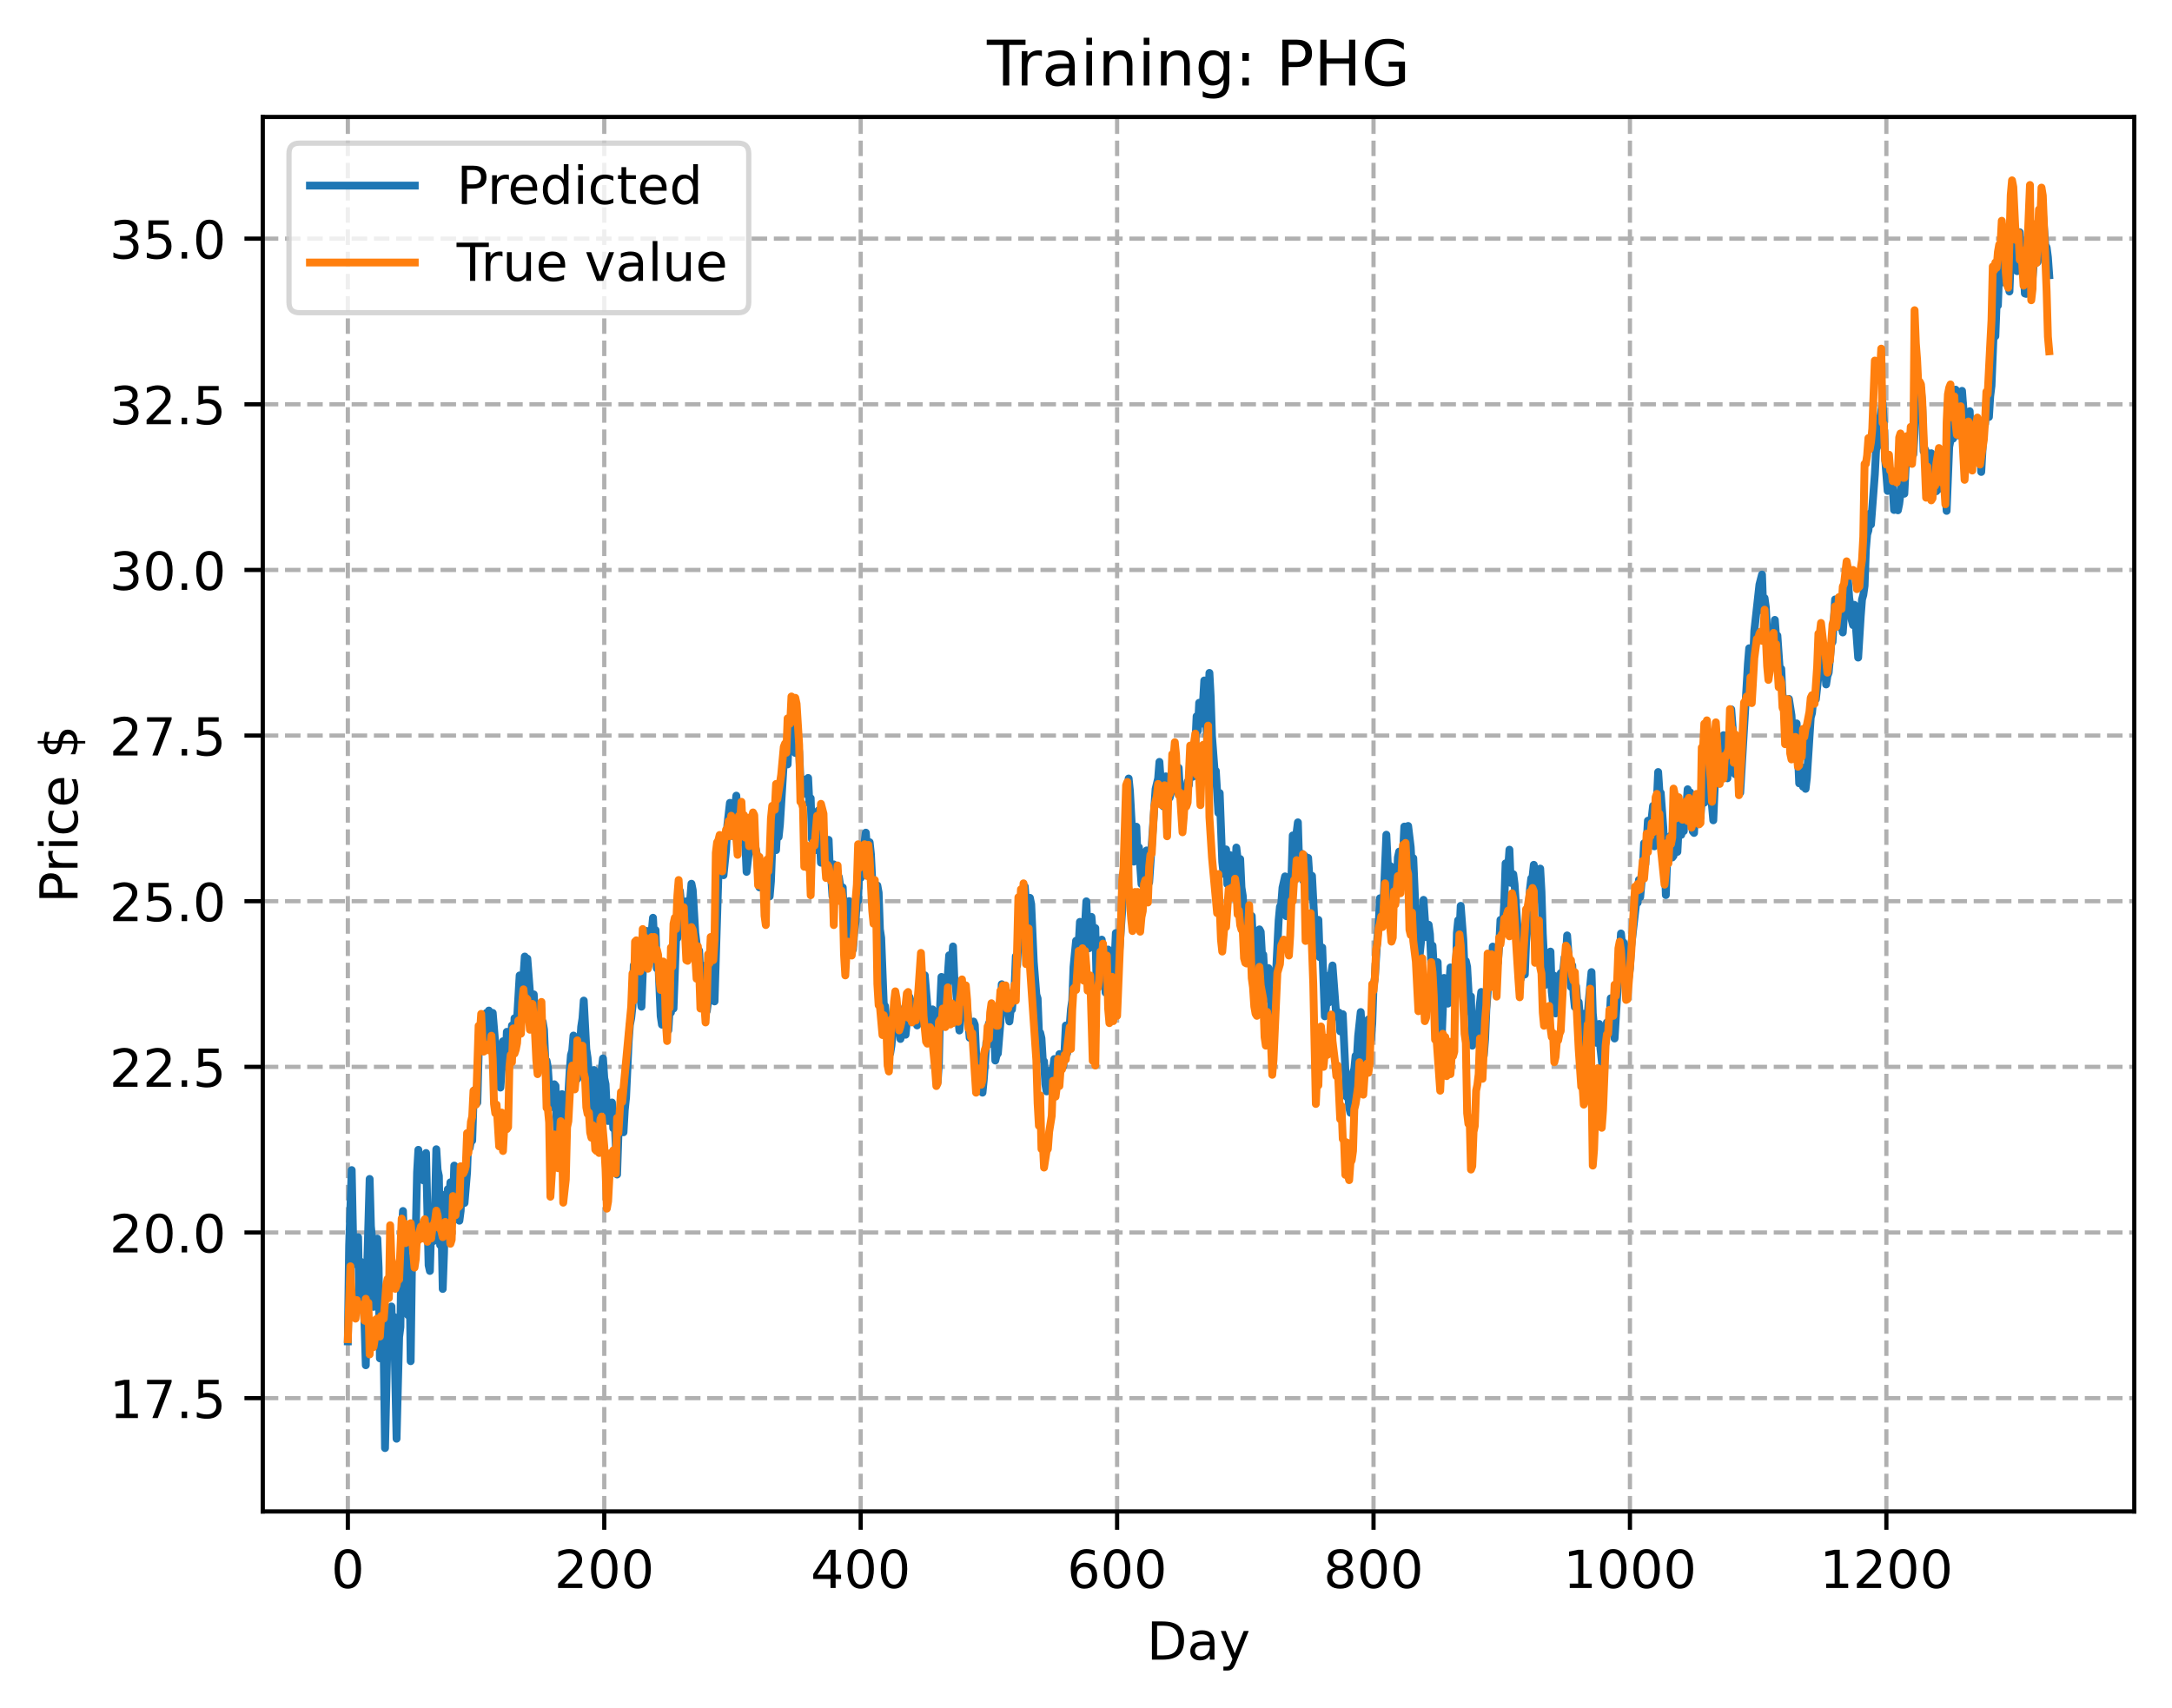 <?xml version="1.0" encoding="utf-8" standalone="no"?>
<!DOCTYPE svg PUBLIC "-//W3C//DTD SVG 1.1//EN"
  "http://www.w3.org/Graphics/SVG/1.1/DTD/svg11.dtd">
<!-- Created with matplotlib (https://matplotlib.org/) -->
<svg height="325.986pt" version="1.1" viewBox="0 0 414.464 325.986" width="414.464pt" xmlns="http://www.w3.org/2000/svg" xmlns:xlink="http://www.w3.org/1999/xlink">
 <defs>
  <style type="text/css">
*{stroke-linecap:butt;stroke-linejoin:round;}
  </style>
 </defs>
 <g id="figure_1">
  <g id="patch_1">
   <path d="M 0 325.986 
L 414.464 325.986 
L 414.464 0 
L 0 0 
z
" style="fill:#ffffff;"/>
  </g>
  <g id="axes_1">
   <g id="patch_2">
    <path d="M 50.144 288.43 
L 407.264 288.43 
L 407.264 22.318 
L 50.144 22.318 
z
" style="fill:#ffffff;"/>
   </g>
   <g id="matplotlib.axis_1">
    <g id="xtick_1">
     <g id="line2d_1">
      <path clip-path="url(#p3d7ff184aa)" d="M 66.376 288.43 
L 66.376 22.318 
" style="fill:none;stroke:#b0b0b0;stroke-dasharray:2.96,1.28;stroke-dashoffset:0;stroke-width:0.8;"/>
     </g>
     <g id="line2d_2">
      <defs>
       <path d="M 0 0 
L 0 3.5 
" id="m4ddb09a350" style="stroke:#000000;stroke-width:0.8;"/>
      </defs>
      <g>
       <use style="stroke:#000000;stroke-width:0.8;" x="66.376" xlink:href="#m4ddb09a350" y="288.43"/>
      </g>
     </g>
     <g id="text_1">
      <!-- 0 -->
      <defs>
       <path d="M 31.781 66.406 
Q 24.172 66.406 20.328 58.906 
Q 16.5 51.422 16.5 36.375 
Q 16.5 21.391 20.328 13.891 
Q 24.172 6.391 31.781 6.391 
Q 39.453 6.391 43.281 13.891 
Q 47.125 21.391 47.125 36.375 
Q 47.125 51.422 43.281 58.906 
Q 39.453 66.406 31.781 66.406 
z
M 31.781 74.219 
Q 44.047 74.219 50.516 64.516 
Q 56.984 54.828 56.984 36.375 
Q 56.984 17.969 50.516 8.266 
Q 44.047 -1.422 31.781 -1.422 
Q 19.531 -1.422 13.062 8.266 
Q 6.594 17.969 6.594 36.375 
Q 6.594 54.828 13.062 64.516 
Q 19.531 74.219 31.781 74.219 
z
" id="DejaVuSans-48"/>
      </defs>
      <g transform="translate(63.195 303.029)scale(0.1 -0.1)">
       <use xlink:href="#DejaVuSans-48"/>
      </g>
     </g>
    </g>
    <g id="xtick_2">
     <g id="line2d_3">
      <path clip-path="url(#p3d7ff184aa)" d="M 115.307 288.43 
L 115.307 22.318 
" style="fill:none;stroke:#b0b0b0;stroke-dasharray:2.96,1.28;stroke-dashoffset:0;stroke-width:0.8;"/>
     </g>
     <g id="line2d_4">
      <g>
       <use style="stroke:#000000;stroke-width:0.8;" x="115.307" xlink:href="#m4ddb09a350" y="288.43"/>
      </g>
     </g>
     <g id="text_2">
      <!-- 200 -->
      <defs>
       <path d="M 19.188 8.297 
L 53.609 8.297 
L 53.609 0 
L 7.328 0 
L 7.328 8.297 
Q 12.938 14.109 22.625 23.891 
Q 32.328 33.688 34.812 36.531 
Q 39.547 41.844 41.422 45.531 
Q 43.312 49.219 43.312 52.781 
Q 43.312 58.594 39.234 62.25 
Q 35.156 65.922 28.609 65.922 
Q 23.969 65.922 18.812 64.312 
Q 13.672 62.703 7.812 59.422 
L 7.812 69.391 
Q 13.766 71.781 18.938 73 
Q 24.125 74.219 28.422 74.219 
Q 39.75 74.219 46.484 68.547 
Q 53.219 62.891 53.219 53.422 
Q 53.219 48.922 51.531 44.891 
Q 49.859 40.875 45.406 35.406 
Q 44.188 33.984 37.641 27.219 
Q 31.109 20.453 19.188 8.297 
z
" id="DejaVuSans-50"/>
      </defs>
      <g transform="translate(105.763 303.029)scale(0.1 -0.1)">
       <use xlink:href="#DejaVuSans-50"/>
       <use x="63.623" xlink:href="#DejaVuSans-48"/>
       <use x="127.246" xlink:href="#DejaVuSans-48"/>
      </g>
     </g>
    </g>
    <g id="xtick_3">
     <g id="line2d_5">
      <path clip-path="url(#p3d7ff184aa)" d="M 164.238 288.43 
L 164.238 22.318 
" style="fill:none;stroke:#b0b0b0;stroke-dasharray:2.96,1.28;stroke-dashoffset:0;stroke-width:0.8;"/>
     </g>
     <g id="line2d_6">
      <g>
       <use style="stroke:#000000;stroke-width:0.8;" x="164.238" xlink:href="#m4ddb09a350" y="288.43"/>
      </g>
     </g>
     <g id="text_3">
      <!-- 400 -->
      <defs>
       <path d="M 37.797 64.312 
L 12.891 25.391 
L 37.797 25.391 
z
M 35.203 72.906 
L 47.609 72.906 
L 47.609 25.391 
L 58.016 25.391 
L 58.016 17.188 
L 47.609 17.188 
L 47.609 0 
L 37.797 0 
L 37.797 17.188 
L 4.891 17.188 
L 4.891 26.703 
z
" id="DejaVuSans-52"/>
      </defs>
      <g transform="translate(154.694 303.029)scale(0.1 -0.1)">
       <use xlink:href="#DejaVuSans-52"/>
       <use x="63.623" xlink:href="#DejaVuSans-48"/>
       <use x="127.246" xlink:href="#DejaVuSans-48"/>
      </g>
     </g>
    </g>
    <g id="xtick_4">
     <g id="line2d_7">
      <path clip-path="url(#p3d7ff184aa)" d="M 213.168 288.43 
L 213.168 22.318 
" style="fill:none;stroke:#b0b0b0;stroke-dasharray:2.96,1.28;stroke-dashoffset:0;stroke-width:0.8;"/>
     </g>
     <g id="line2d_8">
      <g>
       <use style="stroke:#000000;stroke-width:0.8;" x="213.168" xlink:href="#m4ddb09a350" y="288.43"/>
      </g>
     </g>
     <g id="text_4">
      <!-- 600 -->
      <defs>
       <path d="M 33.016 40.375 
Q 26.375 40.375 22.484 35.828 
Q 18.609 31.297 18.609 23.391 
Q 18.609 15.531 22.484 10.953 
Q 26.375 6.391 33.016 6.391 
Q 39.656 6.391 43.531 10.953 
Q 47.406 15.531 47.406 23.391 
Q 47.406 31.297 43.531 35.828 
Q 39.656 40.375 33.016 40.375 
z
M 52.594 71.297 
L 52.594 62.312 
Q 48.875 64.062 45.094 64.984 
Q 41.312 65.922 37.594 65.922 
Q 27.828 65.922 22.672 59.328 
Q 17.531 52.734 16.797 39.406 
Q 19.672 43.656 24.016 45.922 
Q 28.375 48.188 33.594 48.188 
Q 44.578 48.188 50.953 41.516 
Q 57.328 34.859 57.328 23.391 
Q 57.328 12.156 50.688 5.359 
Q 44.047 -1.422 33.016 -1.422 
Q 20.359 -1.422 13.672 8.266 
Q 6.984 17.969 6.984 36.375 
Q 6.984 53.656 15.188 63.938 
Q 23.391 74.219 37.203 74.219 
Q 40.922 74.219 44.703 73.484 
Q 48.484 72.75 52.594 71.297 
z
" id="DejaVuSans-54"/>
      </defs>
      <g transform="translate(203.625 303.029)scale(0.1 -0.1)">
       <use xlink:href="#DejaVuSans-54"/>
       <use x="63.623" xlink:href="#DejaVuSans-48"/>
       <use x="127.246" xlink:href="#DejaVuSans-48"/>
      </g>
     </g>
    </g>
    <g id="xtick_5">
     <g id="line2d_9">
      <path clip-path="url(#p3d7ff184aa)" d="M 262.099 288.43 
L 262.099 22.318 
" style="fill:none;stroke:#b0b0b0;stroke-dasharray:2.96,1.28;stroke-dashoffset:0;stroke-width:0.8;"/>
     </g>
     <g id="line2d_10">
      <g>
       <use style="stroke:#000000;stroke-width:0.8;" x="262.099" xlink:href="#m4ddb09a350" y="288.43"/>
      </g>
     </g>
     <g id="text_5">
      <!-- 800 -->
      <defs>
       <path d="M 31.781 34.625 
Q 24.75 34.625 20.719 30.859 
Q 16.703 27.094 16.703 20.516 
Q 16.703 13.922 20.719 10.156 
Q 24.75 6.391 31.781 6.391 
Q 38.812 6.391 42.859 10.172 
Q 46.922 13.969 46.922 20.516 
Q 46.922 27.094 42.891 30.859 
Q 38.875 34.625 31.781 34.625 
z
M 21.922 38.812 
Q 15.578 40.375 12.031 44.719 
Q 8.5 49.078 8.5 55.328 
Q 8.5 64.062 14.719 69.141 
Q 20.953 74.219 31.781 74.219 
Q 42.672 74.219 48.875 69.141 
Q 55.078 64.062 55.078 55.328 
Q 55.078 49.078 51.531 44.719 
Q 48 40.375 41.703 38.812 
Q 48.828 37.156 52.797 32.312 
Q 56.781 27.484 56.781 20.516 
Q 56.781 9.906 50.312 4.234 
Q 43.844 -1.422 31.781 -1.422 
Q 19.734 -1.422 13.25 4.234 
Q 6.781 9.906 6.781 20.516 
Q 6.781 27.484 10.781 32.312 
Q 14.797 37.156 21.922 38.812 
z
M 18.312 54.391 
Q 18.312 48.734 21.844 45.562 
Q 25.391 42.391 31.781 42.391 
Q 38.141 42.391 41.719 45.562 
Q 45.312 48.734 45.312 54.391 
Q 45.312 60.062 41.719 63.234 
Q 38.141 66.406 31.781 66.406 
Q 25.391 66.406 21.844 63.234 
Q 18.312 60.062 18.312 54.391 
z
" id="DejaVuSans-56"/>
      </defs>
      <g transform="translate(252.555 303.029)scale(0.1 -0.1)">
       <use xlink:href="#DejaVuSans-56"/>
       <use x="63.623" xlink:href="#DejaVuSans-48"/>
       <use x="127.246" xlink:href="#DejaVuSans-48"/>
      </g>
     </g>
    </g>
    <g id="xtick_6">
     <g id="line2d_11">
      <path clip-path="url(#p3d7ff184aa)" d="M 311.029 288.43 
L 311.029 22.318 
" style="fill:none;stroke:#b0b0b0;stroke-dasharray:2.96,1.28;stroke-dashoffset:0;stroke-width:0.8;"/>
     </g>
     <g id="line2d_12">
      <g>
       <use style="stroke:#000000;stroke-width:0.8;" x="311.029" xlink:href="#m4ddb09a350" y="288.43"/>
      </g>
     </g>
     <g id="text_6">
      <!-- 1000 -->
      <defs>
       <path d="M 12.406 8.297 
L 28.516 8.297 
L 28.516 63.922 
L 10.984 60.406 
L 10.984 69.391 
L 28.422 72.906 
L 38.281 72.906 
L 38.281 8.297 
L 54.391 8.297 
L 54.391 0 
L 12.406 0 
z
" id="DejaVuSans-49"/>
      </defs>
      <g transform="translate(298.304 303.029)scale(0.1 -0.1)">
       <use xlink:href="#DejaVuSans-49"/>
       <use x="63.623" xlink:href="#DejaVuSans-48"/>
       <use x="127.246" xlink:href="#DejaVuSans-48"/>
       <use x="190.869" xlink:href="#DejaVuSans-48"/>
      </g>
     </g>
    </g>
    <g id="xtick_7">
     <g id="line2d_13">
      <path clip-path="url(#p3d7ff184aa)" d="M 359.96 288.43 
L 359.96 22.318 
" style="fill:none;stroke:#b0b0b0;stroke-dasharray:2.96,1.28;stroke-dashoffset:0;stroke-width:0.8;"/>
     </g>
     <g id="line2d_14">
      <g>
       <use style="stroke:#000000;stroke-width:0.8;" x="359.96" xlink:href="#m4ddb09a350" y="288.43"/>
      </g>
     </g>
     <g id="text_7">
      <!-- 1200 -->
      <g transform="translate(347.235 303.029)scale(0.1 -0.1)">
       <use xlink:href="#DejaVuSans-49"/>
       <use x="63.623" xlink:href="#DejaVuSans-50"/>
       <use x="127.246" xlink:href="#DejaVuSans-48"/>
       <use x="190.869" xlink:href="#DejaVuSans-48"/>
      </g>
     </g>
    </g>
    <g id="text_8">
     <!-- Day -->
     <defs>
      <path d="M 19.672 64.797 
L 19.672 8.109 
L 31.594 8.109 
Q 46.688 8.109 53.688 14.938 
Q 60.688 21.781 60.688 36.531 
Q 60.688 51.172 53.688 57.984 
Q 46.688 64.797 31.594 64.797 
z
M 9.812 72.906 
L 30.078 72.906 
Q 51.266 72.906 61.172 64.094 
Q 71.094 55.281 71.094 36.531 
Q 71.094 17.672 61.125 8.828 
Q 51.172 0 30.078 0 
L 9.812 0 
z
" id="DejaVuSans-68"/>
      <path d="M 34.281 27.484 
Q 23.391 27.484 19.188 25 
Q 14.984 22.516 14.984 16.5 
Q 14.984 11.719 18.141 8.906 
Q 21.297 6.109 26.703 6.109 
Q 34.188 6.109 38.703 11.406 
Q 43.219 16.703 43.219 25.484 
L 43.219 27.484 
z
M 52.203 31.203 
L 52.203 0 
L 43.219 0 
L 43.219 8.297 
Q 40.141 3.328 35.547 0.953 
Q 30.953 -1.422 24.312 -1.422 
Q 15.922 -1.422 10.953 3.297 
Q 6 8.016 6 15.922 
Q 6 25.141 12.172 29.828 
Q 18.359 34.516 30.609 34.516 
L 43.219 34.516 
L 43.219 35.406 
Q 43.219 41.609 39.141 45 
Q 35.062 48.391 27.688 48.391 
Q 23 48.391 18.547 47.266 
Q 14.109 46.141 10.016 43.891 
L 10.016 52.203 
Q 14.938 54.109 19.578 55.047 
Q 24.219 56 28.609 56 
Q 40.484 56 46.344 49.844 
Q 52.203 43.703 52.203 31.203 
z
" id="DejaVuSans-97"/>
      <path d="M 32.172 -5.078 
Q 28.375 -14.844 24.75 -17.812 
Q 21.141 -20.797 15.094 -20.797 
L 7.906 -20.797 
L 7.906 -13.281 
L 13.188 -13.281 
Q 16.891 -13.281 18.938 -11.516 
Q 21 -9.766 23.484 -3.219 
L 25.094 0.875 
L 2.984 54.688 
L 12.5 54.688 
L 29.594 11.922 
L 46.688 54.688 
L 56.203 54.688 
z
" id="DejaVuSans-121"/>
     </defs>
     <g transform="translate(218.83 316.707)scale(0.1 -0.1)">
      <use xlink:href="#DejaVuSans-68"/>
      <use x="77.002" xlink:href="#DejaVuSans-97"/>
      <use x="138.281" xlink:href="#DejaVuSans-121"/>
     </g>
    </g>
   </g>
   <g id="matplotlib.axis_2">
    <g id="ytick_1">
     <g id="line2d_15">
      <path clip-path="url(#p3d7ff184aa)" d="M 50.144 266.805 
L 407.264 266.805 
" style="fill:none;stroke:#b0b0b0;stroke-dasharray:2.96,1.28;stroke-dashoffset:0;stroke-width:0.8;"/>
     </g>
     <g id="line2d_16">
      <defs>
       <path d="M 0 0 
L -3.5 0 
" id="ma0c6740adb" style="stroke:#000000;stroke-width:0.8;"/>
      </defs>
      <g>
       <use style="stroke:#000000;stroke-width:0.8;" x="50.144" xlink:href="#ma0c6740adb" y="266.805"/>
      </g>
     </g>
     <g id="text_9">
      <!-- 17.5 -->
      <defs>
       <path d="M 8.203 72.906 
L 55.078 72.906 
L 55.078 68.703 
L 28.609 0 
L 18.312 0 
L 43.219 64.594 
L 8.203 64.594 
z
" id="DejaVuSans-55"/>
       <path d="M 10.688 12.406 
L 21 12.406 
L 21 0 
L 10.688 0 
z
" id="DejaVuSans-46"/>
       <path d="M 10.797 72.906 
L 49.516 72.906 
L 49.516 64.594 
L 19.828 64.594 
L 19.828 46.734 
Q 21.969 47.469 24.109 47.828 
Q 26.266 48.188 28.422 48.188 
Q 40.625 48.188 47.75 41.5 
Q 54.891 34.812 54.891 23.391 
Q 54.891 11.625 47.562 5.094 
Q 40.234 -1.422 26.906 -1.422 
Q 22.312 -1.422 17.547 -0.641 
Q 12.797 0.141 7.719 1.703 
L 7.719 11.625 
Q 12.109 9.234 16.797 8.062 
Q 21.484 6.891 26.703 6.891 
Q 35.156 6.891 40.078 11.328 
Q 45.016 15.766 45.016 23.391 
Q 45.016 31 40.078 35.438 
Q 35.156 39.891 26.703 39.891 
Q 22.75 39.891 18.812 39.016 
Q 14.891 38.141 10.797 36.281 
z
" id="DejaVuSans-53"/>
      </defs>
      <g transform="translate(20.878 270.605)scale(0.1 -0.1)">
       <use xlink:href="#DejaVuSans-49"/>
       <use x="63.623" xlink:href="#DejaVuSans-55"/>
       <use x="127.246" xlink:href="#DejaVuSans-46"/>
       <use x="159.033" xlink:href="#DejaVuSans-53"/>
      </g>
     </g>
    </g>
    <g id="ytick_2">
     <g id="line2d_17">
      <path clip-path="url(#p3d7ff184aa)" d="M 50.144 235.196 
L 407.264 235.196 
" style="fill:none;stroke:#b0b0b0;stroke-dasharray:2.96,1.28;stroke-dashoffset:0;stroke-width:0.8;"/>
     </g>
     <g id="line2d_18">
      <g>
       <use style="stroke:#000000;stroke-width:0.8;" x="50.144" xlink:href="#ma0c6740adb" y="235.196"/>
      </g>
     </g>
     <g id="text_10">
      <!-- 20.0 -->
      <g transform="translate(20.878 238.995)scale(0.1 -0.1)">
       <use xlink:href="#DejaVuSans-50"/>
       <use x="63.623" xlink:href="#DejaVuSans-48"/>
       <use x="127.246" xlink:href="#DejaVuSans-46"/>
       <use x="159.033" xlink:href="#DejaVuSans-48"/>
      </g>
     </g>
    </g>
    <g id="ytick_3">
     <g id="line2d_19">
      <path clip-path="url(#p3d7ff184aa)" d="M 50.144 203.587 
L 407.264 203.587 
" style="fill:none;stroke:#b0b0b0;stroke-dasharray:2.96,1.28;stroke-dashoffset:0;stroke-width:0.8;"/>
     </g>
     <g id="line2d_20">
      <g>
       <use style="stroke:#000000;stroke-width:0.8;" x="50.144" xlink:href="#ma0c6740adb" y="203.587"/>
      </g>
     </g>
     <g id="text_11">
      <!-- 22.5 -->
      <g transform="translate(20.878 207.386)scale(0.1 -0.1)">
       <use xlink:href="#DejaVuSans-50"/>
       <use x="63.623" xlink:href="#DejaVuSans-50"/>
       <use x="127.246" xlink:href="#DejaVuSans-46"/>
       <use x="159.033" xlink:href="#DejaVuSans-53"/>
      </g>
     </g>
    </g>
    <g id="ytick_4">
     <g id="line2d_21">
      <path clip-path="url(#p3d7ff184aa)" d="M 50.144 171.978 
L 407.264 171.978 
" style="fill:none;stroke:#b0b0b0;stroke-dasharray:2.96,1.28;stroke-dashoffset:0;stroke-width:0.8;"/>
     </g>
     <g id="line2d_22">
      <g>
       <use style="stroke:#000000;stroke-width:0.8;" x="50.144" xlink:href="#ma0c6740adb" y="171.978"/>
      </g>
     </g>
     <g id="text_12">
      <!-- 25.0 -->
      <g transform="translate(20.878 175.777)scale(0.1 -0.1)">
       <use xlink:href="#DejaVuSans-50"/>
       <use x="63.623" xlink:href="#DejaVuSans-53"/>
       <use x="127.246" xlink:href="#DejaVuSans-46"/>
       <use x="159.033" xlink:href="#DejaVuSans-48"/>
      </g>
     </g>
    </g>
    <g id="ytick_5">
     <g id="line2d_23">
      <path clip-path="url(#p3d7ff184aa)" d="M 50.144 140.368 
L 407.264 140.368 
" style="fill:none;stroke:#b0b0b0;stroke-dasharray:2.96,1.28;stroke-dashoffset:0;stroke-width:0.8;"/>
     </g>
     <g id="line2d_24">
      <g>
       <use style="stroke:#000000;stroke-width:0.8;" x="50.144" xlink:href="#ma0c6740adb" y="140.368"/>
      </g>
     </g>
     <g id="text_13">
      <!-- 27.5 -->
      <g transform="translate(20.878 144.168)scale(0.1 -0.1)">
       <use xlink:href="#DejaVuSans-50"/>
       <use x="63.623" xlink:href="#DejaVuSans-55"/>
       <use x="127.246" xlink:href="#DejaVuSans-46"/>
       <use x="159.033" xlink:href="#DejaVuSans-53"/>
      </g>
     </g>
    </g>
    <g id="ytick_6">
     <g id="line2d_25">
      <path clip-path="url(#p3d7ff184aa)" d="M 50.144 108.759 
L 407.264 108.759 
" style="fill:none;stroke:#b0b0b0;stroke-dasharray:2.96,1.28;stroke-dashoffset:0;stroke-width:0.8;"/>
     </g>
     <g id="line2d_26">
      <g>
       <use style="stroke:#000000;stroke-width:0.8;" x="50.144" xlink:href="#ma0c6740adb" y="108.759"/>
      </g>
     </g>
     <g id="text_14">
      <!-- 30.0 -->
      <defs>
       <path d="M 40.578 39.312 
Q 47.656 37.797 51.625 33 
Q 55.609 28.219 55.609 21.188 
Q 55.609 10.406 48.188 4.484 
Q 40.766 -1.422 27.094 -1.422 
Q 22.516 -1.422 17.656 -0.516 
Q 12.797 0.391 7.625 2.203 
L 7.625 11.719 
Q 11.719 9.328 16.594 8.109 
Q 21.484 6.891 26.812 6.891 
Q 36.078 6.891 40.938 10.547 
Q 45.797 14.203 45.797 21.188 
Q 45.797 27.641 41.281 31.266 
Q 36.766 34.906 28.719 34.906 
L 20.219 34.906 
L 20.219 43.016 
L 29.109 43.016 
Q 36.375 43.016 40.234 45.922 
Q 44.094 48.828 44.094 54.297 
Q 44.094 59.906 40.109 62.906 
Q 36.141 65.922 28.719 65.922 
Q 24.656 65.922 20.016 65.031 
Q 15.375 64.156 9.812 62.312 
L 9.812 71.094 
Q 15.438 72.656 20.344 73.438 
Q 25.25 74.219 29.594 74.219 
Q 40.828 74.219 47.359 69.109 
Q 53.906 64.016 53.906 55.328 
Q 53.906 49.266 50.438 45.094 
Q 46.969 40.922 40.578 39.312 
z
" id="DejaVuSans-51"/>
      </defs>
      <g transform="translate(20.878 112.558)scale(0.1 -0.1)">
       <use xlink:href="#DejaVuSans-51"/>
       <use x="63.623" xlink:href="#DejaVuSans-48"/>
       <use x="127.246" xlink:href="#DejaVuSans-46"/>
       <use x="159.033" xlink:href="#DejaVuSans-48"/>
      </g>
     </g>
    </g>
    <g id="ytick_7">
     <g id="line2d_27">
      <path clip-path="url(#p3d7ff184aa)" d="M 50.144 77.15 
L 407.264 77.15 
" style="fill:none;stroke:#b0b0b0;stroke-dasharray:2.96,1.28;stroke-dashoffset:0;stroke-width:0.8;"/>
     </g>
     <g id="line2d_28">
      <g>
       <use style="stroke:#000000;stroke-width:0.8;" x="50.144" xlink:href="#ma0c6740adb" y="77.15"/>
      </g>
     </g>
     <g id="text_15">
      <!-- 32.5 -->
      <g transform="translate(20.878 80.949)scale(0.1 -0.1)">
       <use xlink:href="#DejaVuSans-51"/>
       <use x="63.623" xlink:href="#DejaVuSans-50"/>
       <use x="127.246" xlink:href="#DejaVuSans-46"/>
       <use x="159.033" xlink:href="#DejaVuSans-53"/>
      </g>
     </g>
    </g>
    <g id="ytick_8">
     <g id="line2d_29">
      <path clip-path="url(#p3d7ff184aa)" d="M 50.144 45.541 
L 407.264 45.541 
" style="fill:none;stroke:#b0b0b0;stroke-dasharray:2.96,1.28;stroke-dashoffset:0;stroke-width:0.8;"/>
     </g>
     <g id="line2d_30">
      <g>
       <use style="stroke:#000000;stroke-width:0.8;" x="50.144" xlink:href="#ma0c6740adb" y="45.541"/>
      </g>
     </g>
     <g id="text_16">
      <!-- 35.0 -->
      <g transform="translate(20.878 49.34)scale(0.1 -0.1)">
       <use xlink:href="#DejaVuSans-51"/>
       <use x="63.623" xlink:href="#DejaVuSans-53"/>
       <use x="127.246" xlink:href="#DejaVuSans-46"/>
       <use x="159.033" xlink:href="#DejaVuSans-48"/>
      </g>
     </g>
    </g>
    <g id="text_17">
     <!-- Price $ -->
     <defs>
      <path d="M 19.672 64.797 
L 19.672 37.406 
L 32.078 37.406 
Q 38.969 37.406 42.719 40.969 
Q 46.484 44.531 46.484 51.125 
Q 46.484 57.672 42.719 61.234 
Q 38.969 64.797 32.078 64.797 
z
M 9.812 72.906 
L 32.078 72.906 
Q 44.344 72.906 50.609 67.359 
Q 56.891 61.812 56.891 51.125 
Q 56.891 40.328 50.609 34.812 
Q 44.344 29.297 32.078 29.297 
L 19.672 29.297 
L 19.672 0 
L 9.812 0 
z
" id="DejaVuSans-80"/>
      <path d="M 41.109 46.297 
Q 39.594 47.172 37.812 47.578 
Q 36.031 48 33.891 48 
Q 26.266 48 22.188 43.047 
Q 18.109 38.094 18.109 28.812 
L 18.109 0 
L 9.078 0 
L 9.078 54.688 
L 18.109 54.688 
L 18.109 46.188 
Q 20.953 51.172 25.484 53.578 
Q 30.031 56 36.531 56 
Q 37.453 56 38.578 55.875 
Q 39.703 55.766 41.062 55.516 
z
" id="DejaVuSans-114"/>
      <path d="M 9.422 54.688 
L 18.406 54.688 
L 18.406 0 
L 9.422 0 
z
M 9.422 75.984 
L 18.406 75.984 
L 18.406 64.594 
L 9.422 64.594 
z
" id="DejaVuSans-105"/>
      <path d="M 48.781 52.594 
L 48.781 44.188 
Q 44.969 46.297 41.141 47.344 
Q 37.312 48.391 33.406 48.391 
Q 24.656 48.391 19.812 42.844 
Q 14.984 37.312 14.984 27.297 
Q 14.984 17.281 19.812 11.734 
Q 24.656 6.203 33.406 6.203 
Q 37.312 6.203 41.141 7.25 
Q 44.969 8.297 48.781 10.406 
L 48.781 2.094 
Q 45.016 0.344 40.984 -0.531 
Q 36.969 -1.422 32.422 -1.422 
Q 20.062 -1.422 12.781 6.344 
Q 5.516 14.109 5.516 27.297 
Q 5.516 40.672 12.859 48.328 
Q 20.219 56 33.016 56 
Q 37.156 56 41.109 55.141 
Q 45.062 54.297 48.781 52.594 
z
" id="DejaVuSans-99"/>
      <path d="M 56.203 29.594 
L 56.203 25.203 
L 14.891 25.203 
Q 15.484 15.922 20.484 11.062 
Q 25.484 6.203 34.422 6.203 
Q 39.594 6.203 44.453 7.469 
Q 49.312 8.734 54.109 11.281 
L 54.109 2.781 
Q 49.266 0.734 44.188 -0.344 
Q 39.109 -1.422 33.891 -1.422 
Q 20.797 -1.422 13.156 6.188 
Q 5.516 13.812 5.516 26.812 
Q 5.516 40.234 12.766 48.109 
Q 20.016 56 32.328 56 
Q 43.359 56 49.781 48.891 
Q 56.203 41.797 56.203 29.594 
z
M 47.219 32.234 
Q 47.125 39.594 43.094 43.984 
Q 39.062 48.391 32.422 48.391 
Q 24.906 48.391 20.391 44.141 
Q 15.875 39.891 15.188 32.172 
z
" id="DejaVuSans-101"/>
      <path id="DejaVuSans-32"/>
      <path d="M 33.797 -14.703 
L 28.906 -14.703 
L 28.859 0 
Q 23.734 0.094 18.609 1.188 
Q 13.484 2.297 8.297 4.5 
L 8.297 13.281 
Q 13.281 10.156 18.375 8.562 
Q 23.484 6.984 28.906 6.938 
L 28.906 29.203 
Q 18.109 30.953 13.203 35.156 
Q 8.297 39.359 8.297 46.688 
Q 8.297 54.641 13.625 59.219 
Q 18.953 63.812 28.906 64.5 
L 28.906 75.984 
L 33.797 75.984 
L 33.797 64.656 
Q 38.328 64.453 42.578 63.688 
Q 46.828 62.938 50.875 61.625 
L 50.875 53.078 
Q 46.828 55.125 42.547 56.25 
Q 38.281 57.375 33.797 57.562 
L 33.797 36.719 
Q 44.875 35.016 50.094 30.609 
Q 55.328 26.219 55.328 18.609 
Q 55.328 10.359 49.781 5.594 
Q 44.234 0.828 33.797 0.094 
z
M 28.906 37.594 
L 28.906 57.625 
Q 23.25 56.984 20.266 54.391 
Q 17.281 51.812 17.281 47.516 
Q 17.281 43.312 20.031 40.969 
Q 22.797 38.625 28.906 37.594 
z
M 33.797 28.219 
L 33.797 7.078 
Q 39.984 7.906 43.141 10.594 
Q 46.297 13.281 46.297 17.672 
Q 46.297 21.969 43.281 24.5 
Q 40.281 27.047 33.797 28.219 
z
" id="DejaVuSans-36"/>
     </defs>
     <g transform="translate(14.798 172.342)rotate(-90)scale(0.1 -0.1)">
      <use xlink:href="#DejaVuSans-80"/>
      <use x="58.553" xlink:href="#DejaVuSans-114"/>
      <use x="99.666" xlink:href="#DejaVuSans-105"/>
      <use x="127.449" xlink:href="#DejaVuSans-99"/>
      <use x="182.43" xlink:href="#DejaVuSans-101"/>
      <use x="243.953" xlink:href="#DejaVuSans-32"/>
      <use x="275.74" xlink:href="#DejaVuSans-36"/>
     </g>
    </g>
   </g>
   <g id="line2d_31">
    <path clip-path="url(#p3d7ff184aa)" d="M 66.376 255.97 
L 66.621 237.682 
L 67.11 223.287 
L 67.355 235.3 
L 67.6 241.225 
L 67.844 238.31 
L 68.089 240.229 
L 68.334 236.091 
L 68.578 248.656 
L 68.823 240.752 
L 69.068 247.951 
L 69.312 244.795 
L 69.802 260.529 
L 70.046 242.482 
L 70.536 224.978 
L 70.78 233.986 
L 71.025 236.549 
L 71.27 249.387 
L 71.514 240.347 
L 71.759 236.625 
L 72.003 236.365 
L 72.248 241.933 
L 72.493 259.216 
L 72.737 256.369 
L 72.982 251.426 
L 73.227 258.489 
L 73.471 276.334 
L 73.961 254.807 
L 74.205 250.807 
L 74.45 253.855 
L 74.695 249.311 
L 74.939 257.848 
L 75.184 251.291 
L 75.673 274.552 
L 76.163 255.136 
L 76.407 253.267 
L 76.652 235.157 
L 76.897 231.089 
L 77.141 239.207 
L 77.386 236.338 
L 77.631 248.228 
L 77.875 250.984 
L 78.12 240.284 
L 78.364 259.754 
L 78.609 241.377 
L 79.098 238.81 
L 79.343 235.036 
L 79.588 223.708 
L 79.832 219.414 
L 80.077 225.122 
L 80.322 221.644 
L 80.566 220.623 
L 80.811 225.259 
L 81.3 220.027 
L 81.79 241.445 
L 82.034 242.535 
L 82.279 233.988 
L 82.524 233.319 
L 82.768 236.817 
L 83.013 230.07 
L 83.258 219.308 
L 83.502 223.241 
L 83.747 224.402 
L 83.991 237.591 
L 84.236 233.403 
L 84.481 245.97 
L 84.725 239.15 
L 84.97 227.932 
L 85.215 232.454 
L 85.459 226.931 
L 85.704 228.726 
L 85.949 225.621 
L 86.193 228.411 
L 86.438 229.847 
L 86.683 222.422 
L 87.172 230.076 
L 87.417 228.774 
L 87.661 232.951 
L 87.906 231.061 
L 88.151 223.2 
L 88.395 227.803 
L 88.64 229.561 
L 89.129 223.672 
L 89.374 216.713 
L 89.619 219.084 
L 89.863 217.778 
L 90.108 217.671 
L 90.352 210.258 
L 90.597 207.975 
L 90.842 208.751 
L 91.086 210.418 
L 91.331 201.384 
L 91.576 198.263 
L 91.82 200.032 
L 92.065 196.332 
L 92.31 196.524 
L 92.554 198.849 
L 92.799 193.305 
L 93.044 196.908 
L 93.288 192.843 
L 93.533 196.635 
L 94.022 193.287 
L 94.512 199.213 
L 94.756 201.697 
L 95.001 201.044 
L 95.49 207.543 
L 95.735 204.083 
L 95.979 198.697 
L 96.224 203.421 
L 96.469 203.353 
L 96.713 196.899 
L 96.958 203.689 
L 97.203 202.189 
L 97.692 195.679 
L 97.937 199.817 
L 98.181 194.304 
L 98.426 198.48 
L 99.16 186.135 
L 99.405 187.664 
L 99.649 194.404 
L 99.894 186.096 
L 100.139 182.53 
L 100.383 185.704 
L 100.628 182.921 
L 101.117 189.2 
L 101.362 190.876 
L 101.607 191.092 
L 101.851 189.752 
L 102.34 199.281 
L 102.585 198.809 
L 102.83 202.029 
L 103.319 197.172 
L 103.564 194.991 
L 103.808 196.477 
L 104.053 202.364 
L 104.298 202.419 
L 104.542 203.63 
L 104.787 207.509 
L 105.032 208.827 
L 105.276 211.272 
L 105.766 206.906 
L 106.01 207.202 
L 106.255 214.997 
L 106.744 219.786 
L 106.989 216.216 
L 107.234 208.79 
L 107.723 215.939 
L 108.212 212.897 
L 108.701 204.474 
L 108.946 201.348 
L 109.191 200.473 
L 109.435 197.613 
L 109.68 199.965 
L 109.925 205.818 
L 110.169 205.892 
L 110.414 199.527 
L 110.659 199.889 
L 110.903 195.944 
L 111.148 194.341 
L 111.393 190.94 
L 111.882 200.217 
L 112.127 201.877 
L 112.371 204.885 
L 112.861 216.816 
L 113.105 212.039 
L 113.35 204.183 
L 113.839 211.05 
L 114.084 213.953 
L 114.328 208.134 
L 114.573 211.794 
L 114.818 204.059 
L 115.062 201.975 
L 115.307 205.725 
L 115.552 206.888 
L 115.796 211.826 
L 116.041 213.918 
L 116.286 211.117 
L 116.53 211.285 
L 116.775 210.385 
L 117.02 215.307 
L 117.264 213.186 
L 117.754 224.134 
L 117.998 216.793 
L 118.243 215.701 
L 118.732 208.281 
L 118.977 216.072 
L 119.222 211.764 
L 119.466 209.423 
L 119.955 198.908 
L 120.2 195.579 
L 120.445 194.309 
L 120.689 192.101 
L 120.934 184.192 
L 121.179 187.368 
L 121.668 181.179 
L 122.157 190.112 
L 122.402 192.109 
L 122.891 179.574 
L 123.136 181.384 
L 123.381 177.648 
L 123.625 181.865 
L 123.87 182.899 
L 124.604 175.134 
L 124.849 179.974 
L 125.093 177.484 
L 125.338 184.806 
L 125.583 182.82 
L 126.072 193.926 
L 126.316 195.541 
L 126.561 192.596 
L 126.806 188.15 
L 127.54 196.608 
L 127.784 192.422 
L 128.029 193.217 
L 128.274 187.195 
L 128.518 192.471 
L 129.008 179.316 
L 129.252 179.044 
L 129.742 170.023 
L 129.986 172.651 
L 130.231 176.666 
L 130.476 177.299 
L 130.72 175.877 
L 130.965 171.997 
L 131.21 176.967 
L 131.454 177.254 
L 131.699 171.647 
L 131.943 168.638 
L 132.188 169.857 
L 132.677 178.021 
L 132.922 180.063 
L 133.167 183.202 
L 133.411 181.405 
L 133.656 186.931 
L 133.901 188.364 
L 134.145 187.117 
L 134.39 184.298 
L 134.879 192.931 
L 135.124 191.134 
L 135.369 184.631 
L 135.613 188.1 
L 135.858 183.571 
L 136.347 191.097 
L 137.081 167.097 
L 137.326 163.479 
L 137.571 162.906 
L 138.06 167.017 
L 138.549 162.204 
L 138.794 157.486 
L 139.283 153.2 
L 139.528 156.202 
L 139.772 156.579 
L 140.017 159.607 
L 140.262 153.951 
L 140.506 151.831 
L 140.996 159.787 
L 141.24 155.196 
L 141.485 157.592 
L 141.73 156.103 
L 141.974 160.924 
L 142.219 160.904 
L 142.464 166.375 
L 142.953 162.098 
L 143.198 161.373 
L 143.442 159.367 
L 143.687 162.329 
L 143.931 160.511 
L 144.421 163.07 
L 144.91 169.337 
L 145.155 165.566 
L 145.644 168.368 
L 145.889 164.676 
L 146.378 170.326 
L 146.623 164.539 
L 146.867 171.064 
L 147.112 168.185 
L 147.601 155.326 
L 147.846 157.568 
L 148.091 162.23 
L 148.335 157.711 
L 148.58 159.724 
L 148.825 157.356 
L 149.559 145.533 
L 150.048 141.942 
L 150.292 145.873 
L 150.537 140.485 
L 150.782 141.903 
L 151.026 139.406 
L 151.271 134.68 
L 151.516 141.136 
L 151.76 143.688 
L 152.005 140.429 
L 152.25 141.352 
L 152.494 143.499 
L 152.739 148.753 
L 152.984 150.351 
L 153.228 148.72 
L 153.473 148.926 
L 153.718 151.5 
L 154.207 148.449 
L 154.452 153.371 
L 154.696 152.318 
L 154.941 160.169 
L 155.186 155.955 
L 155.43 155.803 
L 155.675 162.216 
L 156.164 154.669 
L 156.653 164.627 
L 156.898 158.625 
L 157.143 163.654 
L 157.387 162.534 
L 157.877 163.865 
L 158.121 160.27 
L 158.366 166.181 
L 158.611 167.473 
L 158.855 171.038 
L 159.1 164.948 
L 159.345 171.003 
L 159.589 167.186 
L 159.834 168.336 
L 160.079 167.358 
L 160.323 168.986 
L 160.568 171.584 
L 160.813 169.344 
L 161.057 175.872 
L 161.546 180.119 
L 162.036 171.954 
L 162.28 177.904 
L 162.525 180.508 
L 162.77 181.182 
L 163.014 177.708 
L 163.259 175.85 
L 163.504 171.629 
L 163.748 171.895 
L 163.993 164.418 
L 164.238 167.53 
L 164.727 161.386 
L 164.972 160.77 
L 165.216 158.891 
L 165.461 162.221 
L 165.706 163.478 
L 165.95 160.721 
L 166.195 163.029 
L 166.44 168.013 
L 166.929 173.304 
L 167.418 168.977 
L 167.663 170.343 
L 167.907 177.325 
L 168.152 178.969 
L 168.641 191.617 
L 168.886 191.981 
L 169.62 199.971 
L 169.865 201.03 
L 170.109 199.535 
L 170.599 194.263 
L 170.843 193.725 
L 171.333 192.213 
L 171.577 194.271 
L 171.822 198.266 
L 172.311 196.39 
L 172.556 196.479 
L 172.801 197.461 
L 173.534 190.236 
L 174.024 191.906 
L 174.268 193.42 
L 174.513 193.398 
L 174.758 191.602 
L 175.002 195.68 
L 175.247 195.123 
L 175.981 185.962 
L 176.226 188.174 
L 176.47 186.11 
L 177.204 194.852 
L 177.449 196.599 
L 177.694 192.717 
L 177.938 192.613 
L 178.183 195.282 
L 178.428 199.22 
L 178.672 205.391 
L 178.917 206.447 
L 179.162 202.815 
L 179.406 191.693 
L 179.651 186.423 
L 179.895 194.69 
L 180.14 187.984 
L 180.385 193.206 
L 180.629 194.953 
L 180.874 185.931 
L 181.119 182.297 
L 181.363 186.61 
L 181.853 180.611 
L 182.097 186.474 
L 182.342 187.688 
L 182.831 194.199 
L 183.076 196.65 
L 183.321 194.066 
L 183.565 193.712 
L 183.81 191.993 
L 184.055 189.456 
L 184.299 192.235 
L 184.544 192.228 
L 185.033 198.038 
L 185.278 195.975 
L 185.522 197.142 
L 185.767 194.94 
L 186.012 195.547 
L 186.256 201.039 
L 186.501 203.954 
L 186.746 202.867 
L 186.99 206.641 
L 187.235 206.651 
L 187.48 208.507 
L 187.724 206.04 
L 188.214 198.922 
L 188.458 199.014 
L 188.703 195.295 
L 188.948 199.187 
L 189.192 196.682 
L 189.437 192.511 
L 189.682 196.427 
L 189.926 202.38 
L 190.171 201.375 
L 190.416 201.033 
L 190.905 195.114 
L 191.15 187.816 
L 191.394 191.15 
L 191.639 189.439 
L 191.883 190.84 
L 192.128 189.274 
L 192.373 193.261 
L 192.617 194.929 
L 192.862 192.648 
L 193.107 192.653 
L 193.351 190.113 
L 193.596 188.735 
L 193.841 182.474 
L 194.085 184.255 
L 194.575 174.572 
L 194.819 173.609 
L 195.064 169.943 
L 195.309 170.176 
L 195.553 169.172 
L 196.043 175.497 
L 196.532 171.335 
L 196.777 172.54 
L 197.266 183.595 
L 197.755 189.785 
L 198 190.541 
L 198.244 196.883 
L 198.489 197.072 
L 198.734 198.126 
L 198.978 202.252 
L 199.223 202.535 
L 199.468 206.889 
L 199.712 208.269 
L 199.957 207.445 
L 200.446 204.277 
L 200.691 205.828 
L 201.18 202.095 
L 201.425 203.469 
L 201.67 206.265 
L 201.914 204.436 
L 202.159 201.15 
L 202.404 203.25 
L 202.648 201.894 
L 202.893 203.507 
L 203.138 200.427 
L 203.382 195.69 
L 203.627 201.044 
L 203.871 198.918 
L 204.361 192.566 
L 204.605 190.913 
L 204.85 184.535 
L 205.339 179.516 
L 205.584 184.678 
L 206.073 175.92 
L 206.318 177.413 
L 206.563 181.179 
L 206.807 177.199 
L 207.052 176.485 
L 207.297 171.998 
L 207.541 178.432 
L 207.786 180.967 
L 208.031 179.51 
L 208.275 174.967 
L 208.765 180.494 
L 209.009 177.105 
L 209.254 187.638 
L 209.498 181.989 
L 209.743 180.417 
L 209.988 181.367 
L 210.232 179.307 
L 210.477 182.595 
L 210.722 184.356 
L 210.966 189.412 
L 211.456 181.201 
L 211.945 187.865 
L 212.19 185.803 
L 212.434 181.691 
L 212.679 183.504 
L 212.924 178.051 
L 213.168 179.946 
L 213.413 184.132 
L 214.147 173.626 
L 214.392 167.242 
L 214.881 159.295 
L 215.37 148.562 
L 215.615 150.945 
L 216.349 164.425 
L 216.838 157.755 
L 217.083 163.878 
L 217.327 161.689 
L 217.817 168.703 
L 218.061 167.35 
L 218.306 167.253 
L 218.551 166.804 
L 218.795 162.285 
L 219.285 168.398 
L 220.508 150.576 
L 220.997 148.557 
L 221.242 145.39 
L 221.486 148.92 
L 221.731 150.492 
L 221.976 153.863 
L 222.22 153.789 
L 222.465 148.153 
L 222.71 149.202 
L 222.954 152.206 
L 223.199 152.223 
L 223.688 150.229 
L 223.933 146.938 
L 224.178 148.798 
L 224.422 146.744 
L 224.667 146.969 
L 224.912 146.521 
L 225.156 150.818 
L 225.401 150.623 
L 225.89 154.618 
L 226.135 153.453 
L 226.624 149.154 
L 226.869 149.824 
L 227.114 145.716 
L 227.358 143.915 
L 227.603 148.232 
L 228.092 142.103 
L 228.337 136.68 
L 228.581 139.454 
L 228.826 134.107 
L 229.315 138.09 
L 229.805 129.851 
L 230.049 132.947 
L 230.294 140.623 
L 230.783 128.409 
L 231.028 133.026 
L 231.273 140.435 
L 231.762 146.949 
L 232.007 147.094 
L 232.496 155.126 
L 232.741 151.328 
L 233.23 164.454 
L 233.474 166.754 
L 233.719 166.002 
L 233.964 162.093 
L 234.208 168.731 
L 234.698 163.165 
L 234.942 166.819 
L 235.432 164.773 
L 235.676 167.884 
L 235.921 161.735 
L 236.41 165.999 
L 236.655 163.922 
L 236.9 169.345 
L 237.144 170.943 
L 237.634 179.776 
L 237.878 180.453 
L 238.123 183.727 
L 238.368 177.429 
L 238.612 174.983 
L 238.857 174.795 
L 239.346 185.46 
L 239.591 188.259 
L 240.08 184.875 
L 240.325 177.354 
L 240.569 177.813 
L 240.814 182.237 
L 241.059 182.185 
L 241.548 190.591 
L 241.793 189.98 
L 242.037 184.735 
L 242.771 194.329 
L 243.016 193.074 
L 243.261 190.388 
L 243.995 175.625 
L 244.239 173.007 
L 244.484 172.549 
L 244.729 169.379 
L 245.218 167.237 
L 245.462 174.839 
L 245.707 172.224 
L 245.952 171.263 
L 246.196 174.878 
L 246.686 159.421 
L 246.93 165.273 
L 247.175 160.762 
L 247.664 156.924 
L 247.909 165.023 
L 248.154 165.981 
L 248.398 162.911 
L 248.643 167.997 
L 248.888 163.257 
L 249.132 163.491 
L 249.377 165.852 
L 249.622 163.708 
L 250.111 171.156 
L 250.356 167.121 
L 251.089 181.109 
L 251.334 179.124 
L 251.579 175.533 
L 251.823 182.656 
L 252.068 180.731 
L 252.313 180.808 
L 252.802 193.944 
L 253.047 192.082 
L 253.291 186.225 
L 253.536 191.316 
L 254.025 185.919 
L 254.27 184.241 
L 255.004 194.011 
L 255.249 193.406 
L 255.493 193.211 
L 255.738 196.814 
L 255.983 195.856 
L 256.227 193.537 
L 256.961 209.306 
L 257.206 207.665 
L 257.45 211.386 
L 257.695 212.358 
L 257.94 206.669 
L 258.184 204.735 
L 258.429 203.99 
L 258.674 201.472 
L 258.918 201.892 
L 259.163 197.699 
L 259.652 193.122 
L 260.386 204.824 
L 260.631 202.772 
L 260.876 197.119 
L 261.12 194.535 
L 261.61 198.387 
L 261.854 195.345 
L 262.099 188.129 
L 262.344 186.681 
L 262.833 178.931 
L 263.077 176.475 
L 263.322 171.416 
L 263.811 172.609 
L 264.056 170.999 
L 264.545 159.286 
L 265.035 169.332 
L 265.279 165.248 
L 265.769 172.693 
L 266.013 170.098 
L 266.258 165.486 
L 266.503 169.082 
L 266.747 163.623 
L 266.992 162.508 
L 267.237 166.457 
L 267.481 168.182 
L 267.971 157.736 
L 268.215 161.398 
L 268.46 157.717 
L 268.705 157.617 
L 269.194 161.666 
L 269.438 166.036 
L 269.683 163.764 
L 270.172 175.27 
L 270.417 177.466 
L 270.662 178.48 
L 270.906 182.188 
L 271.151 179.773 
L 271.64 171.719 
L 272.13 178.826 
L 272.374 178.732 
L 272.619 176.463 
L 272.864 178.255 
L 273.108 183.624 
L 273.353 180.442 
L 273.842 188.633 
L 274.087 188.963 
L 274.332 183.612 
L 274.576 191.494 
L 275.065 199.209 
L 275.555 186.619 
L 275.799 191.174 
L 276.289 191.522 
L 276.778 184.615 
L 277.023 188.664 
L 277.267 188.525 
L 277.512 191.518 
L 277.757 188.452 
L 278.001 178.046 
L 278.246 175.604 
L 278.491 178.177 
L 278.735 172.857 
L 279.225 179.274 
L 279.469 185.121 
L 279.714 183.396 
L 279.959 184.495 
L 280.448 193.094 
L 280.693 190.15 
L 280.937 199.545 
L 281.182 197.971 
L 281.426 198.811 
L 281.916 196.703 
L 282.405 191.475 
L 282.65 189.289 
L 283.139 201.436 
L 283.384 198.382 
L 283.628 192.583 
L 283.873 189.427 
L 284.118 183.588 
L 284.362 185.009 
L 284.607 185.324 
L 284.852 180.634 
L 285.341 187.276 
L 285.586 184.58 
L 285.83 183.668 
L 286.075 180.465 
L 286.32 175.537 
L 286.564 176.519 
L 286.809 176.356 
L 287.053 172.051 
L 287.298 164.75 
L 287.543 166.805 
L 287.787 165.579 
L 288.032 162.144 
L 288.277 168.474 
L 288.521 168.268 
L 288.766 166.819 
L 289.011 168.71 
L 290.234 186.745 
L 290.479 184.059 
L 290.723 185.743 
L 290.968 185.964 
L 291.213 179.716 
L 291.457 177.233 
L 291.947 169.704 
L 292.191 167.611 
L 292.436 167.382 
L 292.681 165.029 
L 292.925 167.074 
L 293.17 170.922 
L 293.414 169.022 
L 293.659 168.208 
L 293.904 165.752 
L 294.148 170.143 
L 294.393 178.135 
L 294.882 187.951 
L 295.127 185.814 
L 295.372 184.837 
L 295.616 182.228 
L 295.861 181.589 
L 296.106 189.21 
L 296.35 191.509 
L 296.595 186.192 
L 296.84 193.388 
L 297.084 192.131 
L 297.818 185.706 
L 298.063 185.597 
L 298.308 185.1 
L 298.552 182.683 
L 298.797 182.985 
L 299.041 178.503 
L 299.775 188.328 
L 300.02 184.232 
L 300.265 189.759 
L 300.509 192.168 
L 300.754 188.214 
L 300.999 191.505 
L 301.243 191.226 
L 301.488 194.019 
L 301.733 193.777 
L 301.977 198.686 
L 302.222 193.452 
L 302.467 200.355 
L 303.201 190.672 
L 303.69 185.498 
L 303.935 193.362 
L 304.424 198.435 
L 304.669 199.007 
L 305.158 195.401 
L 305.402 200.058 
L 305.892 204.638 
L 306.626 195.112 
L 306.87 196.111 
L 307.115 194.971 
L 307.36 190.501 
L 307.604 191.591 
L 308.094 198.174 
L 309.317 178.131 
L 309.562 180.477 
L 309.806 179.844 
L 310.051 184.141 
L 310.296 184.976 
L 310.54 187.05 
L 310.785 186.646 
L 311.029 184.765 
L 311.274 180.553 
L 312.253 172.016 
L 312.497 172.272 
L 312.742 167.913 
L 312.987 171.184 
L 313.476 165.797 
L 313.721 160.922 
L 313.965 164.932 
L 314.455 156.611 
L 314.699 160.466 
L 314.944 157.357 
L 315.189 155.983 
L 315.433 153.784 
L 315.678 161.5 
L 315.923 158.043 
L 316.412 147.319 
L 316.657 151.093 
L 316.901 151.29 
L 317.39 157.865 
L 317.635 162.715 
L 317.88 170.81 
L 318.124 164.12 
L 318.369 160.529 
L 318.614 161.119 
L 318.858 159.44 
L 319.103 163.636 
L 319.348 163.313 
L 319.592 157.968 
L 319.837 159.515 
L 320.082 162.563 
L 320.326 157.85 
L 320.571 156.932 
L 320.816 159.318 
L 321.06 157.939 
L 321.305 158.596 
L 321.55 154.242 
L 321.794 153.88 
L 322.039 150.613 
L 322.284 153.714 
L 322.528 151.202 
L 323.017 158.658 
L 323.262 158.946 
L 323.507 152.868 
L 323.751 153.186 
L 323.996 152.065 
L 324.241 153.39 
L 324.485 155.987 
L 324.975 149.241 
L 325.219 153.181 
L 325.464 146.219 
L 325.709 148.139 
L 325.953 146.489 
L 326.443 152.012 
L 326.687 153.795 
L 326.932 156.542 
L 327.421 145.099 
L 327.666 142.101 
L 327.911 145.065 
L 328.155 143.625 
L 328.4 146.661 
L 328.645 141.798 
L 328.889 140.288 
L 329.134 146.648 
L 329.378 145.243 
L 329.623 148.523 
L 329.868 143.302 
L 330.112 141.959 
L 330.357 135.36 
L 330.846 141.668 
L 331.091 147.745 
L 331.336 141.971 
L 331.58 140.696 
L 332.07 151.273 
L 333.538 126.676 
L 333.782 123.7 
L 334.027 133.742 
L 334.272 127.48 
L 334.516 126.215 
L 334.761 120.365 
L 335.739 111.54 
L 336.229 109.643 
L 336.473 116.644 
L 336.718 114.124 
L 336.963 115.934 
L 337.207 120.797 
L 337.452 122.885 
L 337.697 127.801 
L 338.186 123.616 
L 338.431 123.096 
L 338.675 118.293 
L 338.92 121.609 
L 339.165 121.282 
L 339.654 128.343 
L 339.899 127.631 
L 340.143 132.573 
L 340.388 133.619 
L 340.877 137.263 
L 341.366 133.374 
L 341.856 136.5 
L 342.1 140.811 
L 342.345 139.778 
L 342.59 139.248 
L 342.834 138.044 
L 343.324 149.488 
L 343.568 146.518 
L 343.813 146.412 
L 344.058 150.128 
L 344.302 146.936 
L 344.547 150.535 
L 344.792 148.423 
L 345.526 136.923 
L 345.77 136.052 
L 346.015 133.489 
L 346.26 133.695 
L 346.504 133.456 
L 346.993 129.048 
L 347.238 123.773 
L 347.483 125.121 
L 347.727 121.926 
L 348.217 126.344 
L 348.461 130.613 
L 348.706 128.997 
L 348.951 128.362 
L 349.44 122.87 
L 349.685 122.496 
L 350.174 114.386 
L 350.419 114.63 
L 350.663 119.537 
L 351.153 115.97 
L 351.397 119.423 
L 351.642 120.695 
L 352.131 113.71 
L 352.376 114.485 
L 352.62 110.69 
L 352.865 114.071 
L 353.11 115.754 
L 353.354 118.351 
L 353.599 119.291 
L 353.844 115.414 
L 354.578 125.488 
L 355.067 117.569 
L 355.312 114.396 
L 355.556 113.536 
L 355.801 111.787 
L 356.046 104.897 
L 356.29 102.009 
L 356.535 101.202 
L 356.78 98.022 
L 357.024 100.1 
L 357.758 90.53 
L 358.003 85.736 
L 358.248 85.116 
L 358.492 80.84 
L 358.737 80.071 
L 359.226 76.823 
L 359.471 80.804 
L 359.715 87.454 
L 360.205 93.685 
L 360.449 92.678 
L 360.694 90.616 
L 361.183 93.133 
L 361.428 97.319 
L 361.673 95.755 
L 361.917 95.499 
L 362.162 97.382 
L 362.407 96.18 
L 362.651 94.241 
L 362.896 90.846 
L 363.141 92.021 
L 363.385 94.215 
L 363.875 84.629 
L 364.364 86.574 
L 364.608 85 
L 364.853 82.497 
L 365.098 86.718 
L 365.342 82.719 
L 365.587 73.965 
L 365.832 74.314 
L 366.076 77.43 
L 366.321 77.958 
L 366.566 74.13 
L 366.81 77.589 
L 367.055 86.108 
L 367.3 85.702 
L 367.544 86.204 
L 367.789 90.318 
L 368.034 88.306 
L 368.278 89.859 
L 368.523 86.491 
L 369.012 92.342 
L 369.257 92.021 
L 369.502 93.739 
L 369.991 89.977 
L 370.236 90.158 
L 370.48 92.336 
L 370.725 93.381 
L 371.214 92.63 
L 371.459 97.492 
L 371.948 85.291 
L 372.437 82.799 
L 372.682 83.71 
L 373.171 74.354 
L 373.661 83.085 
L 374.395 74.583 
L 374.884 81.054 
L 375.129 84.006 
L 375.373 82.334 
L 375.618 79.748 
L 375.863 78.478 
L 376.107 85.271 
L 376.352 87.477 
L 376.596 87.615 
L 376.841 84.328 
L 377.086 87.874 
L 377.575 80.549 
L 377.82 84.387 
L 378.064 90.062 
L 378.554 81.47 
L 378.798 80.934 
L 379.043 77.525 
L 379.288 77.623 
L 379.532 79.577 
L 379.777 75.617 
L 380.022 73.609 
L 380.511 61.563 
L 380.756 64.159 
L 381 57.893 
L 381.245 58.3 
L 381.49 51.418 
L 381.734 48.467 
L 381.979 53.918 
L 382.224 48.609 
L 382.468 51.79 
L 382.713 52.932 
L 382.957 52.963 
L 383.447 55.627 
L 383.936 42.721 
L 384.181 43.682 
L 384.425 46.784 
L 384.67 48.117 
L 384.915 51.746 
L 385.404 44.318 
L 385.649 47.838 
L 385.893 47.336 
L 386.138 50.477 
L 386.383 56.004 
L 386.627 56.083 
L 387.361 48.956 
L 387.606 46.903 
L 387.851 53.109 
L 388.34 47.351 
L 388.584 49.92 
L 388.829 49.979 
L 389.318 41.364 
L 389.563 44.657 
L 389.808 40.591 
L 390.297 46.761 
L 390.542 47.216 
L 390.786 49.087 
L 391.031 52.525 
L 391.031 52.525 
" style="fill:none;stroke:#1f77b4;stroke-linecap:square;stroke-width:1.5;"/>
   </g>
   <g id="line2d_32">
    <path clip-path="url(#p3d7ff184aa)" d="M 66.376 255.552 
L 66.866 241.644 
L 67.11 247.46 
L 67.355 247.84 
L 67.6 250.748 
L 67.844 251.633 
L 68.089 248.093 
L 68.334 249.231 
L 68.578 249.104 
L 68.823 249.61 
L 69.068 248.978 
L 69.312 249.357 
L 69.557 252.012 
L 69.802 247.84 
L 70.046 252.265 
L 70.291 248.598 
L 70.536 258.46 
L 70.78 255.047 
L 71.025 257.07 
L 71.27 257.07 
L 71.514 255.552 
L 71.759 251.759 
L 72.003 251.633 
L 72.248 254.288 
L 72.493 255.047 
L 72.737 251.127 
L 72.982 251.506 
L 73.227 251.633 
L 73.716 245.185 
L 73.961 244.047 
L 74.205 247.713 
L 74.45 233.805 
L 74.695 240.254 
L 75.184 242.403 
L 75.429 245.943 
L 75.673 245.311 
L 75.918 243.794 
L 76.163 244.173 
L 76.652 232.541 
L 76.897 234.69 
L 77.141 233.426 
L 77.386 237.219 
L 77.631 236.587 
L 77.875 234.437 
L 78.12 236.208 
L 78.364 233.426 
L 78.854 238.989 
L 79.098 241.897 
L 79.343 240.254 
L 79.588 235.702 
L 79.832 236.713 
L 80.077 234.943 
L 80.322 234.058 
L 80.566 236.334 
L 80.811 233.173 
L 81.056 232.667 
L 81.3 235.575 
L 81.545 236.966 
L 81.79 235.955 
L 82.034 234.058 
L 82.279 236.334 
L 82.524 234.311 
L 83.013 232.92 
L 83.258 231.024 
L 83.502 231.909 
L 83.747 234.311 
L 83.991 234.058 
L 84.481 236.081 
L 84.97 233.173 
L 85.215 234.943 
L 85.459 235.828 
L 85.704 233.932 
L 85.949 237.346 
L 86.193 236.587 
L 86.438 228.242 
L 86.683 229.001 
L 86.927 231.909 
L 87.172 229.001 
L 87.417 230.391 
L 87.661 230.139 
L 87.906 222.552 
L 88.151 223.69 
L 88.395 223.943 
L 88.64 223.437 
L 88.885 222.552 
L 89.129 216.231 
L 89.374 220.024 
L 89.619 217.621 
L 89.863 214.081 
L 90.108 213.07 
L 90.352 208.139 
L 90.597 208.771 
L 90.842 210.794 
L 91.331 195.748 
L 91.576 197.139 
L 91.82 193.472 
L 92.065 198.656 
L 92.31 200.679 
L 92.554 199.288 
L 92.799 200.426 
L 93.044 200.047 
L 93.288 200.426 
L 93.533 200.047 
L 93.778 197.644 
L 94.022 202.07 
L 94.267 210.667 
L 94.512 212.437 
L 94.756 210.794 
L 95.246 218.759 
L 95.49 213.828 
L 95.735 212.311 
L 95.979 219.644 
L 96.224 215.093 
L 96.469 213.449 
L 96.713 215.472 
L 96.958 215.093 
L 97.203 203.587 
L 97.447 201.311 
L 97.692 202.702 
L 97.937 196.253 
L 98.181 201.058 
L 98.426 200.299 
L 98.671 199.035 
L 98.915 194.736 
L 99.16 196.633 
L 99.405 197.265 
L 99.649 191.322 
L 99.894 188.794 
L 100.139 192.208 
L 100.383 190.437 
L 100.628 190.69 
L 101.117 196.506 
L 101.362 196.127 
L 101.607 191.575 
L 102.096 197.265 
L 102.34 202.322 
L 102.585 204.978 
L 102.83 203.334 
L 103.319 191.196 
L 103.564 199.162 
L 104.053 202.322 
L 104.298 211.426 
L 104.542 211.552 
L 104.787 214.208 
L 105.032 228.368 
L 105.766 216.483 
L 106.01 218.38 
L 106.255 219.012 
L 106.5 222.932 
L 106.989 213.955 
L 107.234 216.736 
L 107.478 229.506 
L 107.967 225.081 
L 108.212 215.093 
L 108.457 213.955 
L 108.946 204.851 
L 109.191 203.334 
L 109.435 206.495 
L 109.68 207.886 
L 109.925 205.357 
L 110.169 198.529 
L 110.414 204.345 
L 110.659 203.334 
L 110.903 201.817 
L 111.148 199.541 
L 111.393 204.725 
L 111.637 205.736 
L 111.882 211.299 
L 112.127 212.564 
L 112.371 212.311 
L 112.616 216.104 
L 112.861 217.116 
L 113.105 214.713 
L 113.35 215.472 
L 113.595 219.391 
L 113.839 219.644 
L 114.084 219.644 
L 114.328 220.024 
L 114.573 213.575 
L 114.818 213.07 
L 115.307 218.759 
L 115.552 223.185 
L 115.796 230.644 
L 116.041 229.254 
L 116.53 220.024 
L 116.775 223.185 
L 117.02 219.518 
L 117.264 219.897 
L 117.509 223.943 
L 117.754 213.322 
L 117.998 216.231 
L 118.488 208.391 
L 118.732 210.288 
L 120.445 192.081 
L 120.689 185.759 
L 120.934 190.943 
L 121.179 179.69 
L 121.423 179.437 
L 121.668 182.093 
L 121.913 182.851 
L 122.157 185.38 
L 122.402 183.863 
L 122.647 177.288 
L 122.891 182.093 
L 123.136 178.932 
L 123.625 184.874 
L 123.87 183.989 
L 124.115 180.322 
L 124.359 178.805 
L 124.604 180.828 
L 124.849 178.805 
L 125.093 183.104 
L 125.338 181.207 
L 125.583 182.219 
L 125.827 186.897 
L 126.072 188.92 
L 126.561 183.483 
L 126.806 185.759 
L 127.05 194.863 
L 127.295 198.656 
L 127.54 191.449 
L 127.784 192.334 
L 128.029 180.828 
L 128.274 184.495 
L 128.518 176.276 
L 128.763 175.139 
L 129.008 177.288 
L 129.252 170.966 
L 129.497 167.932 
L 129.742 172.483 
L 130.231 173.874 
L 130.476 173.116 
L 130.965 183.23 
L 131.21 183.357 
L 131.454 180.196 
L 131.699 178.932 
L 131.943 176.909 
L 132.188 177.414 
L 132.433 179.184 
L 132.922 186.771 
L 133.167 180.575 
L 133.411 185.127 
L 133.656 192.46 
L 133.901 188.035 
L 134.145 187.782 
L 134.635 195.116 
L 134.879 190.943 
L 135.124 182.093 
L 135.369 183.863 
L 135.613 178.805 
L 135.858 179.184 
L 136.103 183.23 
L 136.347 179.184 
L 136.592 162.748 
L 136.837 160.725 
L 137.081 160.345 
L 137.326 159.334 
L 137.815 166.288 
L 138.06 161.357 
L 138.549 158.322 
L 138.794 158.196 
L 139.038 156.679 
L 139.283 159.587 
L 139.528 155.667 
L 139.772 158.196 
L 140.017 156.805 
L 140.262 156.805 
L 140.751 163.127 
L 140.996 155.667 
L 141.24 156.552 
L 141.485 153.012 
L 141.73 158.449 
L 141.974 155.541 
L 142.219 159.84 
L 142.464 158.196 
L 142.708 157.943 
L 142.953 161.483 
L 143.198 155.92 
L 143.442 156.805 
L 143.687 155.035 
L 143.931 155.541 
L 144.176 161.863 
L 144.421 163.38 
L 144.665 168.943 
L 144.91 163.506 
L 145.155 168.311 
L 145.399 169.196 
L 145.644 167.047 
L 145.889 174.759 
L 146.133 176.529 
L 146.378 164.012 
L 146.623 166.288 
L 146.867 163.001 
L 147.112 156.173 
L 147.357 153.771 
L 147.601 153.897 
L 147.846 154.529 
L 148.091 149.598 
L 148.335 152.506 
L 148.825 149.472 
L 149.069 147.828 
L 149.559 142.518 
L 149.803 141.886 
L 150.048 143.656 
L 150.292 137.081 
L 150.537 138.219 
L 150.782 138.092 
L 151.026 132.909 
L 151.516 133.288 
L 151.76 133.161 
L 152.005 134.299 
L 152.494 142.138 
L 152.739 153.012 
L 152.984 153.265 
L 153.228 154.15 
L 153.473 165.403 
L 153.718 162.748 
L 153.962 161.357 
L 154.207 165.656 
L 154.452 163.506 
L 154.696 170.84 
L 154.941 161.736 
L 155.186 160.725 
L 155.43 161.357 
L 155.919 155.667 
L 156.164 157.437 
L 156.409 157.69 
L 156.653 153.391 
L 157.143 155.288 
L 157.387 164.265 
L 157.632 167.552 
L 157.877 165.024 
L 158.121 165.403 
L 158.611 168.184 
L 158.855 167.426 
L 159.1 176.529 
L 159.345 167.047 
L 159.589 170.46 
L 159.834 165.15 
L 160.079 169.702 
L 160.323 171.978 
L 160.568 169.955 
L 160.813 171.725 
L 161.057 182.093 
L 161.302 186.139 
L 161.546 181.587 
L 161.791 179.69 
L 162.036 180.322 
L 162.525 182.345 
L 162.77 180.322 
L 163.014 177.162 
L 163.259 171.725 
L 163.504 168.817 
L 163.748 161.104 
L 163.993 165.656 
L 164.727 163.38 
L 164.972 161.104 
L 165.461 167.173 
L 165.706 161.23 
L 165.95 164.012 
L 166.44 173.748 
L 166.684 176.276 
L 166.929 167.932 
L 167.174 172.863 
L 167.418 187.782 
L 167.663 191.828 
L 167.907 192.081 
L 168.397 197.518 
L 168.641 193.725 
L 168.886 196.38 
L 169.131 196.001 
L 169.375 203.334 
L 169.62 204.472 
L 170.109 194.483 
L 170.354 195.495 
L 170.599 191.196 
L 170.843 189.173 
L 171.088 190.564 
L 171.577 196.633 
L 171.822 195.874 
L 172.067 194.736 
L 172.311 192.966 
L 172.556 194.104 
L 173.045 189.552 
L 173.29 189.299 
L 173.534 194.357 
L 173.779 194.104 
L 174.024 195.116 
L 174.513 192.966 
L 174.758 194.736 
L 175.247 188.92 
L 175.736 181.84 
L 175.981 186.644 
L 176.226 193.851 
L 176.715 198.782 
L 176.96 199.162 
L 177.204 199.035 
L 177.449 196.001 
L 177.694 196.38 
L 178.428 203.84 
L 178.672 207.254 
L 178.917 206.748 
L 179.162 194.989 
L 179.406 194.61 
L 179.651 195.495 
L 179.895 192.46 
L 180.385 196.001 
L 180.874 188.414 
L 181.119 195.495 
L 181.363 195.495 
L 181.608 191.449 
L 181.853 195.242 
L 182.097 192.713 
L 182.342 193.472 
L 182.587 193.851 
L 182.831 194.989 
L 183.076 191.196 
L 183.321 189.552 
L 183.565 186.897 
L 183.81 189.805 
L 184.055 191.196 
L 184.299 188.035 
L 184.544 190.817 
L 184.789 196.253 
L 185.033 196.001 
L 185.278 197.897 
L 185.522 197.139 
L 186.256 208.518 
L 186.501 203.84 
L 186.746 205.736 
L 186.99 204.472 
L 187.235 207.001 
L 187.48 206.116 
L 187.724 201.311 
L 187.969 200.173 
L 188.214 199.794 
L 188.458 195.874 
L 188.703 198.276 
L 188.948 193.219 
L 189.192 191.449 
L 189.437 191.955 
L 189.926 194.863 
L 190.171 195.748 
L 190.416 195.748 
L 190.905 189.047 
L 191.15 189.299 
L 191.394 188.035 
L 191.639 189.173 
L 191.883 188.035 
L 192.128 192.46 
L 192.373 192.46 
L 192.617 191.322 
L 192.862 191.575 
L 193.107 190.311 
L 193.351 190.058 
L 193.596 187.909 
L 193.841 190.943 
L 194.33 171.219 
L 194.575 174.633 
L 194.819 169.702 
L 195.064 173.368 
L 195.309 168.564 
L 195.798 183.989 
L 196.287 177.162 
L 196.532 184.368 
L 197.755 202.322 
L 198 210.541 
L 198.244 214.84 
L 198.489 209.024 
L 198.734 219.265 
L 198.978 217.621 
L 199.223 222.805 
L 199.712 219.644 
L 199.957 219.265 
L 200.202 215.978 
L 200.691 212.943 
L 200.936 206.242 
L 201.18 206.621 
L 201.425 209.276 
L 201.67 207.38 
L 201.914 202.07 
L 202.159 207.254 
L 202.404 203.84 
L 202.648 204.093 
L 202.893 203.081 
L 203.138 201.311 
L 203.382 202.196 
L 204.116 196.001 
L 204.361 200.173 
L 204.605 192.713 
L 204.85 188.667 
L 205.095 188.414 
L 205.339 188.92 
L 205.829 181.46 
L 206.318 182.345 
L 206.563 180.955 
L 206.807 187.15 
L 207.052 181.46 
L 207.297 184.368 
L 207.541 189.047 
L 207.786 189.047 
L 208.031 186.139 
L 208.52 202.449 
L 208.765 196.127 
L 209.009 203.334 
L 209.254 188.667 
L 209.498 188.541 
L 209.743 187.15 
L 209.988 181.587 
L 210.232 183.61 
L 210.477 180.07 
L 210.722 185.127 
L 210.966 182.725 
L 211.211 182.345 
L 211.456 192.46 
L 211.7 195.242 
L 211.945 193.851 
L 212.19 186.391 
L 212.434 194.863 
L 212.679 187.276 
L 213.168 193.851 
L 213.902 176.024 
L 214.147 167.932 
L 214.392 165.656 
L 214.881 149.851 
L 215.126 149.219 
L 215.37 169.07 
L 215.859 175.391 
L 216.104 177.667 
L 216.349 175.897 
L 216.593 170.207 
L 216.838 173.368 
L 217.083 170.207 
L 217.572 177.794 
L 217.817 175.012 
L 218.061 173.874 
L 218.306 168.69 
L 218.551 167.932 
L 218.795 169.322 
L 219.04 172.23 
L 219.285 165.403 
L 219.529 163.127 
L 219.774 162.874 
L 220.263 153.897 
L 220.753 151.874 
L 220.997 149.598 
L 221.486 153.518 
L 221.731 153.644 
L 221.976 150.989 
L 222.22 149.851 
L 222.465 153.138 
L 222.71 159.587 
L 222.954 151.368 
L 223.199 151.495 
L 223.444 150.483 
L 223.688 143.909 
L 223.933 144.667 
L 224.178 141.633 
L 224.422 144.161 
L 224.667 150.483 
L 224.912 151.748 
L 225.156 151.242 
L 225.646 158.828 
L 225.89 155.92 
L 226.135 151.495 
L 226.38 153.897 
L 226.624 153.138 
L 227.114 142.265 
L 227.358 143.656 
L 227.603 143.529 
L 228.092 139.989 
L 228.337 147.828 
L 228.581 144.92 
L 228.826 148.46 
L 229.071 153.644 
L 229.315 146.058 
L 229.56 142.138 
L 230.049 144.667 
L 230.539 138.472 
L 230.783 155.92 
L 231.273 163.633 
L 232.251 174.253 
L 232.496 166.794 
L 232.985 179.311 
L 233.23 181.587 
L 233.719 175.771 
L 233.964 176.909 
L 234.453 169.702 
L 234.698 169.955 
L 234.942 169.449 
L 235.187 169.322 
L 235.432 171.345 
L 235.676 167.679 
L 235.921 169.449 
L 236.166 174.506 
L 236.41 173.748 
L 236.655 176.529 
L 236.9 177.414 
L 237.144 177.541 
L 237.389 182.851 
L 237.634 183.736 
L 237.878 183.863 
L 238.368 172.736 
L 238.857 186.644 
L 239.102 188.414 
L 239.346 192.081 
L 239.591 193.472 
L 239.835 193.851 
L 240.08 187.403 
L 240.325 184.495 
L 240.569 188.035 
L 241.059 190.69 
L 241.303 197.897 
L 241.548 199.541 
L 241.793 193.093 
L 242.037 194.736 
L 242.282 197.518 
L 242.527 198.909 
L 242.771 205.104 
L 243.016 202.196 
L 243.75 185.633 
L 244.239 183.989 
L 244.484 180.449 
L 244.973 179.311 
L 245.218 180.955 
L 245.462 180.702 
L 245.707 180.07 
L 245.952 182.345 
L 246.196 178.552 
L 246.441 171.851 
L 246.686 171.978 
L 246.93 167.932 
L 247.175 167.932 
L 247.42 164.138 
L 247.664 164.771 
L 247.909 165.024 
L 248.154 164.771 
L 248.398 167.552 
L 248.643 163.001 
L 248.888 167.426 
L 249.132 179.564 
L 249.377 177.667 
L 249.622 178.552 
L 249.866 178.932 
L 250.111 174.253 
L 250.6 187.782 
L 251.089 210.667 
L 251.334 205.357 
L 251.579 207.127 
L 251.823 196.759 
L 252.068 195.874 
L 252.313 198.276 
L 252.557 203.587 
L 253.047 198.024 
L 253.291 201.311 
L 253.536 199.035 
L 253.781 198.403 
L 254.025 193.598 
L 254.27 198.656 
L 254.759 202.702 
L 255.004 205.357 
L 255.249 203.334 
L 255.738 213.575 
L 255.983 211.047 
L 256.227 217.368 
L 256.472 217.748 
L 256.717 224.196 
L 256.961 218.001 
L 257.206 224.323 
L 257.45 225.208 
L 257.695 221.92 
L 257.94 221.414 
L 258.184 219.644 
L 258.429 211.679 
L 258.674 210.667 
L 259.163 207.38 
L 259.408 202.702 
L 260.142 208.897 
L 260.386 205.357 
L 260.631 204.725 
L 260.876 202.955 
L 261.12 204.725 
L 261.365 202.955 
L 261.854 187.782 
L 262.099 189.047 
L 262.344 186.644 
L 262.588 181.207 
L 262.833 180.07 
L 263.077 177.162 
L 263.322 176.276 
L 263.567 174.886 
L 263.811 176.909 
L 264.301 168.564 
L 264.545 173.748 
L 264.79 174.886 
L 265.035 174.253 
L 265.524 179.69 
L 265.769 178.932 
L 266.013 170.081 
L 266.258 172.61 
L 266.747 167.173 
L 267.237 170.46 
L 267.726 161.23 
L 267.971 161.61 
L 268.215 160.851 
L 268.46 165.782 
L 268.705 166.794 
L 268.949 177.414 
L 269.194 178.426 
L 269.438 174.127 
L 269.683 179.564 
L 270.172 183.483 
L 270.662 192.966 
L 271.151 183.104 
L 271.396 182.851 
L 271.885 194.863 
L 272.13 194.23 
L 272.374 188.162 
L 272.619 187.403 
L 272.864 190.058 
L 273.108 183.61 
L 273.353 185.506 
L 273.598 190.185 
L 273.842 198.403 
L 274.087 197.771 
L 274.821 208.139 
L 275.31 197.265 
L 275.555 197.771 
L 275.799 197.897 
L 276.044 205.357 
L 276.533 198.782 
L 276.778 204.978 
L 277.023 201.311 
L 277.267 201.564 
L 277.512 200.679 
L 277.757 183.23 
L 278.001 181.207 
L 278.246 186.644 
L 278.491 178.299 
L 278.735 180.449 
L 279.225 191.575 
L 279.469 197.265 
L 279.714 199.035 
L 279.959 212.437 
L 280.203 214.46 
L 280.448 213.828 
L 280.693 223.185 
L 280.937 222.552 
L 281.182 215.978 
L 281.426 214.84 
L 281.671 208.139 
L 281.916 207.001 
L 282.16 204.978 
L 282.405 198.15 
L 282.65 199.794 
L 282.894 205.863 
L 283.384 194.736 
L 283.628 191.828 
L 283.873 181.966 
L 284.362 188.414 
L 284.607 182.093 
L 285.096 186.897 
L 285.341 185.506 
L 285.586 190.185 
L 286.075 178.932 
L 286.32 180.196 
L 286.564 178.299 
L 286.809 178.299 
L 287.053 175.265 
L 287.298 176.403 
L 287.543 174.506 
L 287.787 173.748 
L 288.032 178.679 
L 288.521 170.46 
L 288.766 171.472 
L 289.745 186.897 
L 289.989 190.311 
L 290.234 184.874 
L 290.479 185.506 
L 291.213 173.495 
L 291.457 173.368 
L 291.947 170.207 
L 292.191 170.207 
L 292.436 169.449 
L 292.681 170.081 
L 292.925 183.736 
L 293.17 178.552 
L 293.414 176.15 
L 293.659 175.644 
L 293.904 184.621 
L 294.148 185.759 
L 294.393 193.219 
L 294.638 195.748 
L 294.882 195.495 
L 295.372 194.736 
L 295.616 191.955 
L 295.861 196.127 
L 296.106 197.897 
L 296.35 197.139 
L 296.595 202.702 
L 296.84 201.69 
L 297.084 198.656 
L 297.329 198.529 
L 297.574 197.265 
L 297.818 196.759 
L 298.308 186.897 
L 298.797 180.449 
L 299.041 180.828 
L 299.286 181.84 
L 299.531 183.736 
L 299.775 183.23 
L 300.02 186.265 
L 300.265 187.15 
L 300.509 185.506 
L 301.243 200.173 
L 301.733 207.38 
L 301.977 207.254 
L 302.222 210.794 
L 302.467 209.909 
L 302.711 200.173 
L 302.956 195.495 
L 303.201 195.242 
L 303.445 188.667 
L 303.935 222.426 
L 304.179 219.391 
L 304.669 204.978 
L 304.913 203.84 
L 305.158 206.116 
L 305.402 212.69 
L 305.647 215.219 
L 305.892 211.932 
L 306.381 199.541 
L 306.626 197.391 
L 306.87 197.265 
L 307.115 192.713 
L 307.36 192.966 
L 307.604 193.598 
L 307.849 193.851 
L 308.094 187.909 
L 308.338 190.058 
L 308.583 187.276 
L 308.828 180.955 
L 309.072 179.69 
L 309.317 181.334 
L 309.562 185.253 
L 310.051 186.897 
L 310.296 190.817 
L 310.54 190.69 
L 311.274 181.713 
L 312.008 169.196 
L 312.253 170.081 
L 312.497 168.69 
L 312.742 169.828 
L 312.987 169.702 
L 313.476 164.265 
L 313.721 167.679 
L 313.965 164.771 
L 314.21 159.081 
L 314.455 162.621 
L 314.699 159.587 
L 314.944 159.587 
L 315.189 157.058 
L 315.433 158.828 
L 315.678 158.07 
L 315.923 152.127 
L 316.167 151.495 
L 316.412 156.552 
L 316.657 155.288 
L 316.901 161.61 
L 317.635 168.817 
L 317.88 166.288 
L 318.124 160.851 
L 318.369 164.771 
L 318.614 159.84 
L 318.858 161.104 
L 319.103 159.84 
L 319.348 150.483 
L 319.592 151.621 
L 319.837 156.173 
L 320.082 154.909 
L 320.326 152.127 
L 320.571 155.035 
L 320.816 154.529 
L 321.06 156.426 
L 321.305 153.265 
L 321.794 152.886 
L 322.039 156.679 
L 322.284 152.253 
L 322.773 157.943 
L 323.017 157.058 
L 323.262 154.782 
L 323.507 153.644 
L 323.751 151.495 
L 323.996 155.288 
L 324.241 157.311 
L 324.485 157.058 
L 324.73 142.644 
L 324.975 142.897 
L 325.219 138.092 
L 325.464 140.874 
L 325.709 137.46 
L 325.953 140.874 
L 326.198 145.932 
L 326.443 148.587 
L 326.687 153.012 
L 326.932 149.219 
L 327.177 141.253 
L 327.421 137.84 
L 328.155 149.598 
L 328.4 146.058 
L 328.645 144.667 
L 328.889 148.587 
L 329.134 144.161 
L 329.378 144.414 
L 329.868 142.897 
L 330.112 135.311 
L 330.357 138.725 
L 330.602 139.104 
L 330.846 145.552 
L 331.091 140.115 
L 331.336 144.92 
L 331.58 145.299 
L 331.825 151.748 
L 332.314 144.288 
L 332.804 134.046 
L 333.048 133.794 
L 333.293 132.909 
L 333.538 132.909 
L 333.782 134.046 
L 334.027 129.242 
L 334.272 134.173 
L 334.761 125.575 
L 335.25 121.909 
L 335.495 121.909 
L 335.739 120.897 
L 335.984 120.518 
L 336.229 122.288 
L 336.473 121.403 
L 336.718 116.345 
L 337.207 127.092 
L 337.452 129.748 
L 337.697 128.23 
L 338.431 120.771 
L 338.675 126.713 
L 338.92 122.92 
L 339.409 131.138 
L 339.654 129.495 
L 339.899 130.253 
L 340.143 135.058 
L 340.388 135.564 
L 340.633 142.012 
L 341.122 133.414 
L 341.366 137.46 
L 341.611 143.782 
L 341.856 144.92 
L 342.1 144.288 
L 342.345 141.759 
L 342.59 140.621 
L 343.079 146.311 
L 343.324 146.058 
L 343.568 142.897 
L 343.813 144.414 
L 344.058 139.104 
L 344.302 140.621 
L 344.547 138.978 
L 344.792 138.345 
L 345.281 135.817 
L 345.526 133.161 
L 345.77 132.656 
L 346.015 134.299 
L 346.26 134.299 
L 346.749 127.219 
L 346.993 120.897 
L 347.238 121.023 
L 347.483 118.874 
L 347.972 123.173 
L 348.217 123.679 
L 348.706 128.357 
L 348.951 126.46 
L 349.195 126.081 
L 349.685 119.127 
L 349.929 118.242 
L 350.174 115.713 
L 350.419 119.633 
L 350.663 117.483 
L 350.908 113.943 
L 351.397 116.219 
L 351.642 111.92 
L 351.887 111.414 
L 352.376 107.115 
L 352.865 109.771 
L 353.11 109.897 
L 353.354 109.897 
L 353.599 108.759 
L 353.844 109.012 
L 354.088 110.276 
L 354.333 112.426 
L 354.822 111.92 
L 355.067 108.506 
L 355.312 106.863 
L 355.556 102.437 
L 355.801 88.529 
L 356.046 88.529 
L 356.29 86.885 
L 356.535 83.598 
L 356.78 85.748 
L 357.024 84.357 
L 357.269 81.828 
L 357.758 68.805 
L 358.003 71.207 
L 358.248 70.828 
L 358.492 72.472 
L 358.737 71.081 
L 358.981 66.529 
L 359.226 80.69 
L 359.471 80.943 
L 359.715 87.771 
L 359.96 88.656 
L 360.205 88.276 
L 360.449 86.759 
L 360.694 89.794 
L 360.939 89.794 
L 361.183 91.817 
L 361.673 90.046 
L 361.917 92.069 
L 362.162 90.299 
L 362.407 83.472 
L 362.651 82.713 
L 362.896 85.748 
L 363.141 91.184 
L 363.385 91.184 
L 363.63 84.357 
L 363.875 83.219 
L 364.119 86 
L 364.364 85.748 
L 364.608 81.449 
L 364.853 88.529 
L 365.098 85.115 
L 365.342 59.196 
L 365.587 65.518 
L 365.832 68.805 
L 366.076 73.862 
L 366.321 72.851 
L 366.566 73.357 
L 366.81 76.644 
L 367.544 94.977 
L 367.789 89.035 
L 368.034 92.449 
L 368.278 91.311 
L 368.523 95.483 
L 368.768 95.104 
L 369.012 91.69 
L 369.257 92.702 
L 369.502 88.403 
L 369.991 85.495 
L 370.236 86.759 
L 370.48 92.069 
L 370.725 88.403 
L 371.214 96.242 
L 371.459 80.564 
L 371.703 75.253 
L 371.948 73.989 
L 372.193 73.357 
L 372.437 79.679 
L 372.682 78.667 
L 372.927 75.633 
L 373.171 80.69 
L 373.416 82.966 
L 373.905 77.782 
L 374.15 77.529 
L 374.639 86.885 
L 374.884 91.564 
L 375.129 87.644 
L 375.373 86.506 
L 375.618 80.437 
L 375.863 81.828 
L 376.107 87.138 
L 376.352 89.794 
L 376.596 81.322 
L 376.841 81.954 
L 377.33 79.679 
L 377.575 81.828 
L 377.82 88.656 
L 378.554 83.977 
L 378.798 80.311 
L 379.043 74.748 
L 379.288 75.253 
L 379.777 65.771 
L 380.022 61.092 
L 380.266 50.851 
L 380.511 51.61 
L 380.756 50.092 
L 381 51.104 
L 381.245 48.069 
L 381.49 46.679 
L 381.734 46.805 
L 381.979 42.127 
L 382.224 44.908 
L 382.468 46.173 
L 382.713 51.61 
L 382.957 54.265 
L 383.202 54.897 
L 383.691 37.196 
L 383.936 34.414 
L 384.181 35.678 
L 384.67 45.793 
L 384.915 44.782 
L 385.159 44.403 
L 385.404 49.587 
L 385.649 48.702 
L 385.893 50.472 
L 386.138 54.518 
L 386.383 53.506 
L 386.627 47.816 
L 386.872 47.058 
L 387.361 35.299 
L 387.606 57.299 
L 387.851 55.15 
L 388.095 42.759 
L 388.34 45.288 
L 388.584 50.219 
L 388.829 46.173 
L 389.074 39.977 
L 389.318 42.253 
L 389.563 35.805 
L 389.808 37.322 
L 390.542 55.656 
L 390.786 64.253 
L 391.031 67.035 
L 391.031 67.035 
" style="fill:none;stroke:#ff7f0e;stroke-linecap:square;stroke-width:1.5;"/>
   </g>
   <g id="patch_3">
    <path d="M 50.144 288.43 
L 50.144 22.318 
" style="fill:none;stroke:#000000;stroke-linecap:square;stroke-linejoin:miter;stroke-width:0.8;"/>
   </g>
   <g id="patch_4">
    <path d="M 407.264 288.43 
L 407.264 22.318 
" style="fill:none;stroke:#000000;stroke-linecap:square;stroke-linejoin:miter;stroke-width:0.8;"/>
   </g>
   <g id="patch_5">
    <path d="M 50.144 288.43 
L 407.264 288.43 
" style="fill:none;stroke:#000000;stroke-linecap:square;stroke-linejoin:miter;stroke-width:0.8;"/>
   </g>
   <g id="patch_6">
    <path d="M 50.144 22.318 
L 407.264 22.318 
" style="fill:none;stroke:#000000;stroke-linecap:square;stroke-linejoin:miter;stroke-width:0.8;"/>
   </g>
   <g id="text_18">
    <!-- Training: PHG -->
    <defs>
     <path d="M -0.297 72.906 
L 61.375 72.906 
L 61.375 64.594 
L 35.5 64.594 
L 35.5 0 
L 25.594 0 
L 25.594 64.594 
L -0.297 64.594 
z
" id="DejaVuSans-84"/>
     <path d="M 54.891 33.016 
L 54.891 0 
L 45.906 0 
L 45.906 32.719 
Q 45.906 40.484 42.875 44.328 
Q 39.844 48.188 33.797 48.188 
Q 26.516 48.188 22.312 43.547 
Q 18.109 38.922 18.109 30.906 
L 18.109 0 
L 9.078 0 
L 9.078 54.688 
L 18.109 54.688 
L 18.109 46.188 
Q 21.344 51.125 25.703 53.562 
Q 30.078 56 35.797 56 
Q 45.219 56 50.047 50.172 
Q 54.891 44.344 54.891 33.016 
z
" id="DejaVuSans-110"/>
     <path d="M 45.406 27.984 
Q 45.406 37.75 41.375 43.109 
Q 37.359 48.484 30.078 48.484 
Q 22.859 48.484 18.828 43.109 
Q 14.797 37.75 14.797 27.984 
Q 14.797 18.266 18.828 12.891 
Q 22.859 7.516 30.078 7.516 
Q 37.359 7.516 41.375 12.891 
Q 45.406 18.266 45.406 27.984 
z
M 54.391 6.781 
Q 54.391 -7.172 48.188 -13.984 
Q 42 -20.797 29.203 -20.797 
Q 24.469 -20.797 20.266 -20.094 
Q 16.062 -19.391 12.109 -17.922 
L 12.109 -9.188 
Q 16.062 -11.328 19.922 -12.344 
Q 23.781 -13.375 27.781 -13.375 
Q 36.625 -13.375 41.016 -8.766 
Q 45.406 -4.156 45.406 5.172 
L 45.406 9.625 
Q 42.625 4.781 38.281 2.391 
Q 33.938 0 27.875 0 
Q 17.828 0 11.672 7.656 
Q 5.516 15.328 5.516 27.984 
Q 5.516 40.672 11.672 48.328 
Q 17.828 56 27.875 56 
Q 33.938 56 38.281 53.609 
Q 42.625 51.219 45.406 46.391 
L 45.406 54.688 
L 54.391 54.688 
z
" id="DejaVuSans-103"/>
     <path d="M 11.719 12.406 
L 22.016 12.406 
L 22.016 0 
L 11.719 0 
z
M 11.719 51.703 
L 22.016 51.703 
L 22.016 39.312 
L 11.719 39.312 
z
" id="DejaVuSans-58"/>
     <path d="M 9.812 72.906 
L 19.672 72.906 
L 19.672 43.016 
L 55.516 43.016 
L 55.516 72.906 
L 65.375 72.906 
L 65.375 0 
L 55.516 0 
L 55.516 34.719 
L 19.672 34.719 
L 19.672 0 
L 9.812 0 
z
" id="DejaVuSans-72"/>
     <path d="M 59.516 10.406 
L 59.516 29.984 
L 43.406 29.984 
L 43.406 38.094 
L 69.281 38.094 
L 69.281 6.781 
Q 63.578 2.734 56.688 0.656 
Q 49.812 -1.422 42 -1.422 
Q 24.906 -1.422 15.25 8.562 
Q 5.609 18.562 5.609 36.375 
Q 5.609 54.25 15.25 64.234 
Q 24.906 74.219 42 74.219 
Q 49.125 74.219 55.547 72.453 
Q 61.969 70.703 67.391 67.281 
L 67.391 56.781 
Q 61.922 61.422 55.766 63.766 
Q 49.609 66.109 42.828 66.109 
Q 29.438 66.109 22.719 58.641 
Q 16.016 51.172 16.016 36.375 
Q 16.016 21.625 22.719 14.156 
Q 29.438 6.688 42.828 6.688 
Q 48.047 6.688 52.141 7.594 
Q 56.25 8.5 59.516 10.406 
z
" id="DejaVuSans-71"/>
    </defs>
    <g transform="translate(188.326 16.318)scale(0.12 -0.12)">
     <use xlink:href="#DejaVuSans-84"/>
     <use x="46.334" xlink:href="#DejaVuSans-114"/>
     <use x="87.447" xlink:href="#DejaVuSans-97"/>
     <use x="148.727" xlink:href="#DejaVuSans-105"/>
     <use x="176.51" xlink:href="#DejaVuSans-110"/>
     <use x="239.889" xlink:href="#DejaVuSans-105"/>
     <use x="267.672" xlink:href="#DejaVuSans-110"/>
     <use x="331.051" xlink:href="#DejaVuSans-103"/>
     <use x="394.527" xlink:href="#DejaVuSans-58"/>
     <use x="428.219" xlink:href="#DejaVuSans-32"/>
     <use x="460.006" xlink:href="#DejaVuSans-80"/>
     <use x="520.309" xlink:href="#DejaVuSans-72"/>
     <use x="595.504" xlink:href="#DejaVuSans-71"/>
    </g>
   </g>
   <g id="legend_1">
    <g id="patch_7">
     <path d="M 57.144 59.674 
L 140.872 59.674 
Q 142.872 59.674 142.872 57.674 
L 142.872 29.318 
Q 142.872 27.318 140.872 27.318 
L 57.144 27.318 
Q 55.144 27.318 55.144 29.318 
L 55.144 57.674 
Q 55.144 59.674 57.144 59.674 
z
" style="fill:#ffffff;opacity:0.8;stroke:#cccccc;stroke-linejoin:miter;"/>
    </g>
    <g id="line2d_33">
     <path d="M 59.144 35.417 
L 79.144 35.417 
" style="fill:none;stroke:#1f77b4;stroke-linecap:square;stroke-width:1.5;"/>
    </g>
    <g id="line2d_34"/>
    <g id="text_19">
     <!-- Predicted -->
     <defs>
      <path d="M 45.406 46.391 
L 45.406 75.984 
L 54.391 75.984 
L 54.391 0 
L 45.406 0 
L 45.406 8.203 
Q 42.578 3.328 38.25 0.953 
Q 33.938 -1.422 27.875 -1.422 
Q 17.969 -1.422 11.734 6.484 
Q 5.516 14.406 5.516 27.297 
Q 5.516 40.188 11.734 48.094 
Q 17.969 56 27.875 56 
Q 33.938 56 38.25 53.625 
Q 42.578 51.266 45.406 46.391 
z
M 14.797 27.297 
Q 14.797 17.391 18.875 11.75 
Q 22.953 6.109 30.078 6.109 
Q 37.203 6.109 41.297 11.75 
Q 45.406 17.391 45.406 27.297 
Q 45.406 37.203 41.297 42.844 
Q 37.203 48.484 30.078 48.484 
Q 22.953 48.484 18.875 42.844 
Q 14.797 37.203 14.797 27.297 
z
" id="DejaVuSans-100"/>
      <path d="M 18.312 70.219 
L 18.312 54.688 
L 36.812 54.688 
L 36.812 47.703 
L 18.312 47.703 
L 18.312 18.016 
Q 18.312 11.328 20.141 9.422 
Q 21.969 7.516 27.594 7.516 
L 36.812 7.516 
L 36.812 0 
L 27.594 0 
Q 17.188 0 13.234 3.875 
Q 9.281 7.766 9.281 18.016 
L 9.281 47.703 
L 2.688 47.703 
L 2.688 54.688 
L 9.281 54.688 
L 9.281 70.219 
z
" id="DejaVuSans-116"/>
     </defs>
     <g transform="translate(87.144 38.917)scale(0.1 -0.1)">
      <use xlink:href="#DejaVuSans-80"/>
      <use x="58.553" xlink:href="#DejaVuSans-114"/>
      <use x="97.416" xlink:href="#DejaVuSans-101"/>
      <use x="158.939" xlink:href="#DejaVuSans-100"/>
      <use x="222.416" xlink:href="#DejaVuSans-105"/>
      <use x="250.199" xlink:href="#DejaVuSans-99"/>
      <use x="305.18" xlink:href="#DejaVuSans-116"/>
      <use x="344.389" xlink:href="#DejaVuSans-101"/>
      <use x="405.912" xlink:href="#DejaVuSans-100"/>
     </g>
    </g>
    <g id="line2d_35">
     <path d="M 59.144 50.095 
L 79.144 50.095 
" style="fill:none;stroke:#ff7f0e;stroke-linecap:square;stroke-width:1.5;"/>
    </g>
    <g id="line2d_36"/>
    <g id="text_20">
     <!-- True value -->
     <defs>
      <path d="M 8.5 21.578 
L 8.5 54.688 
L 17.484 54.688 
L 17.484 21.922 
Q 17.484 14.156 20.5 10.266 
Q 23.531 6.391 29.594 6.391 
Q 36.859 6.391 41.078 11.031 
Q 45.312 15.672 45.312 23.688 
L 45.312 54.688 
L 54.297 54.688 
L 54.297 0 
L 45.312 0 
L 45.312 8.406 
Q 42.047 3.422 37.719 1 
Q 33.406 -1.422 27.688 -1.422 
Q 18.266 -1.422 13.375 4.438 
Q 8.5 10.297 8.5 21.578 
z
M 31.109 56 
z
" id="DejaVuSans-117"/>
      <path d="M 2.984 54.688 
L 12.5 54.688 
L 29.594 8.797 
L 46.688 54.688 
L 56.203 54.688 
L 35.688 0 
L 23.484 0 
z
" id="DejaVuSans-118"/>
      <path d="M 9.422 75.984 
L 18.406 75.984 
L 18.406 0 
L 9.422 0 
z
" id="DejaVuSans-108"/>
     </defs>
     <g transform="translate(87.144 53.595)scale(0.1 -0.1)">
      <use xlink:href="#DejaVuSans-84"/>
      <use x="46.334" xlink:href="#DejaVuSans-114"/>
      <use x="87.447" xlink:href="#DejaVuSans-117"/>
      <use x="150.826" xlink:href="#DejaVuSans-101"/>
      <use x="212.35" xlink:href="#DejaVuSans-32"/>
      <use x="244.137" xlink:href="#DejaVuSans-118"/>
      <use x="303.316" xlink:href="#DejaVuSans-97"/>
      <use x="364.596" xlink:href="#DejaVuSans-108"/>
      <use x="392.379" xlink:href="#DejaVuSans-117"/>
      <use x="455.758" xlink:href="#DejaVuSans-101"/>
     </g>
    </g>
   </g>
  </g>
 </g>
 <defs>
  <clipPath id="p3d7ff184aa">
   <rect height="266.112" width="357.12" x="50.144" y="22.318"/>
  </clipPath>
 </defs>
</svg>
